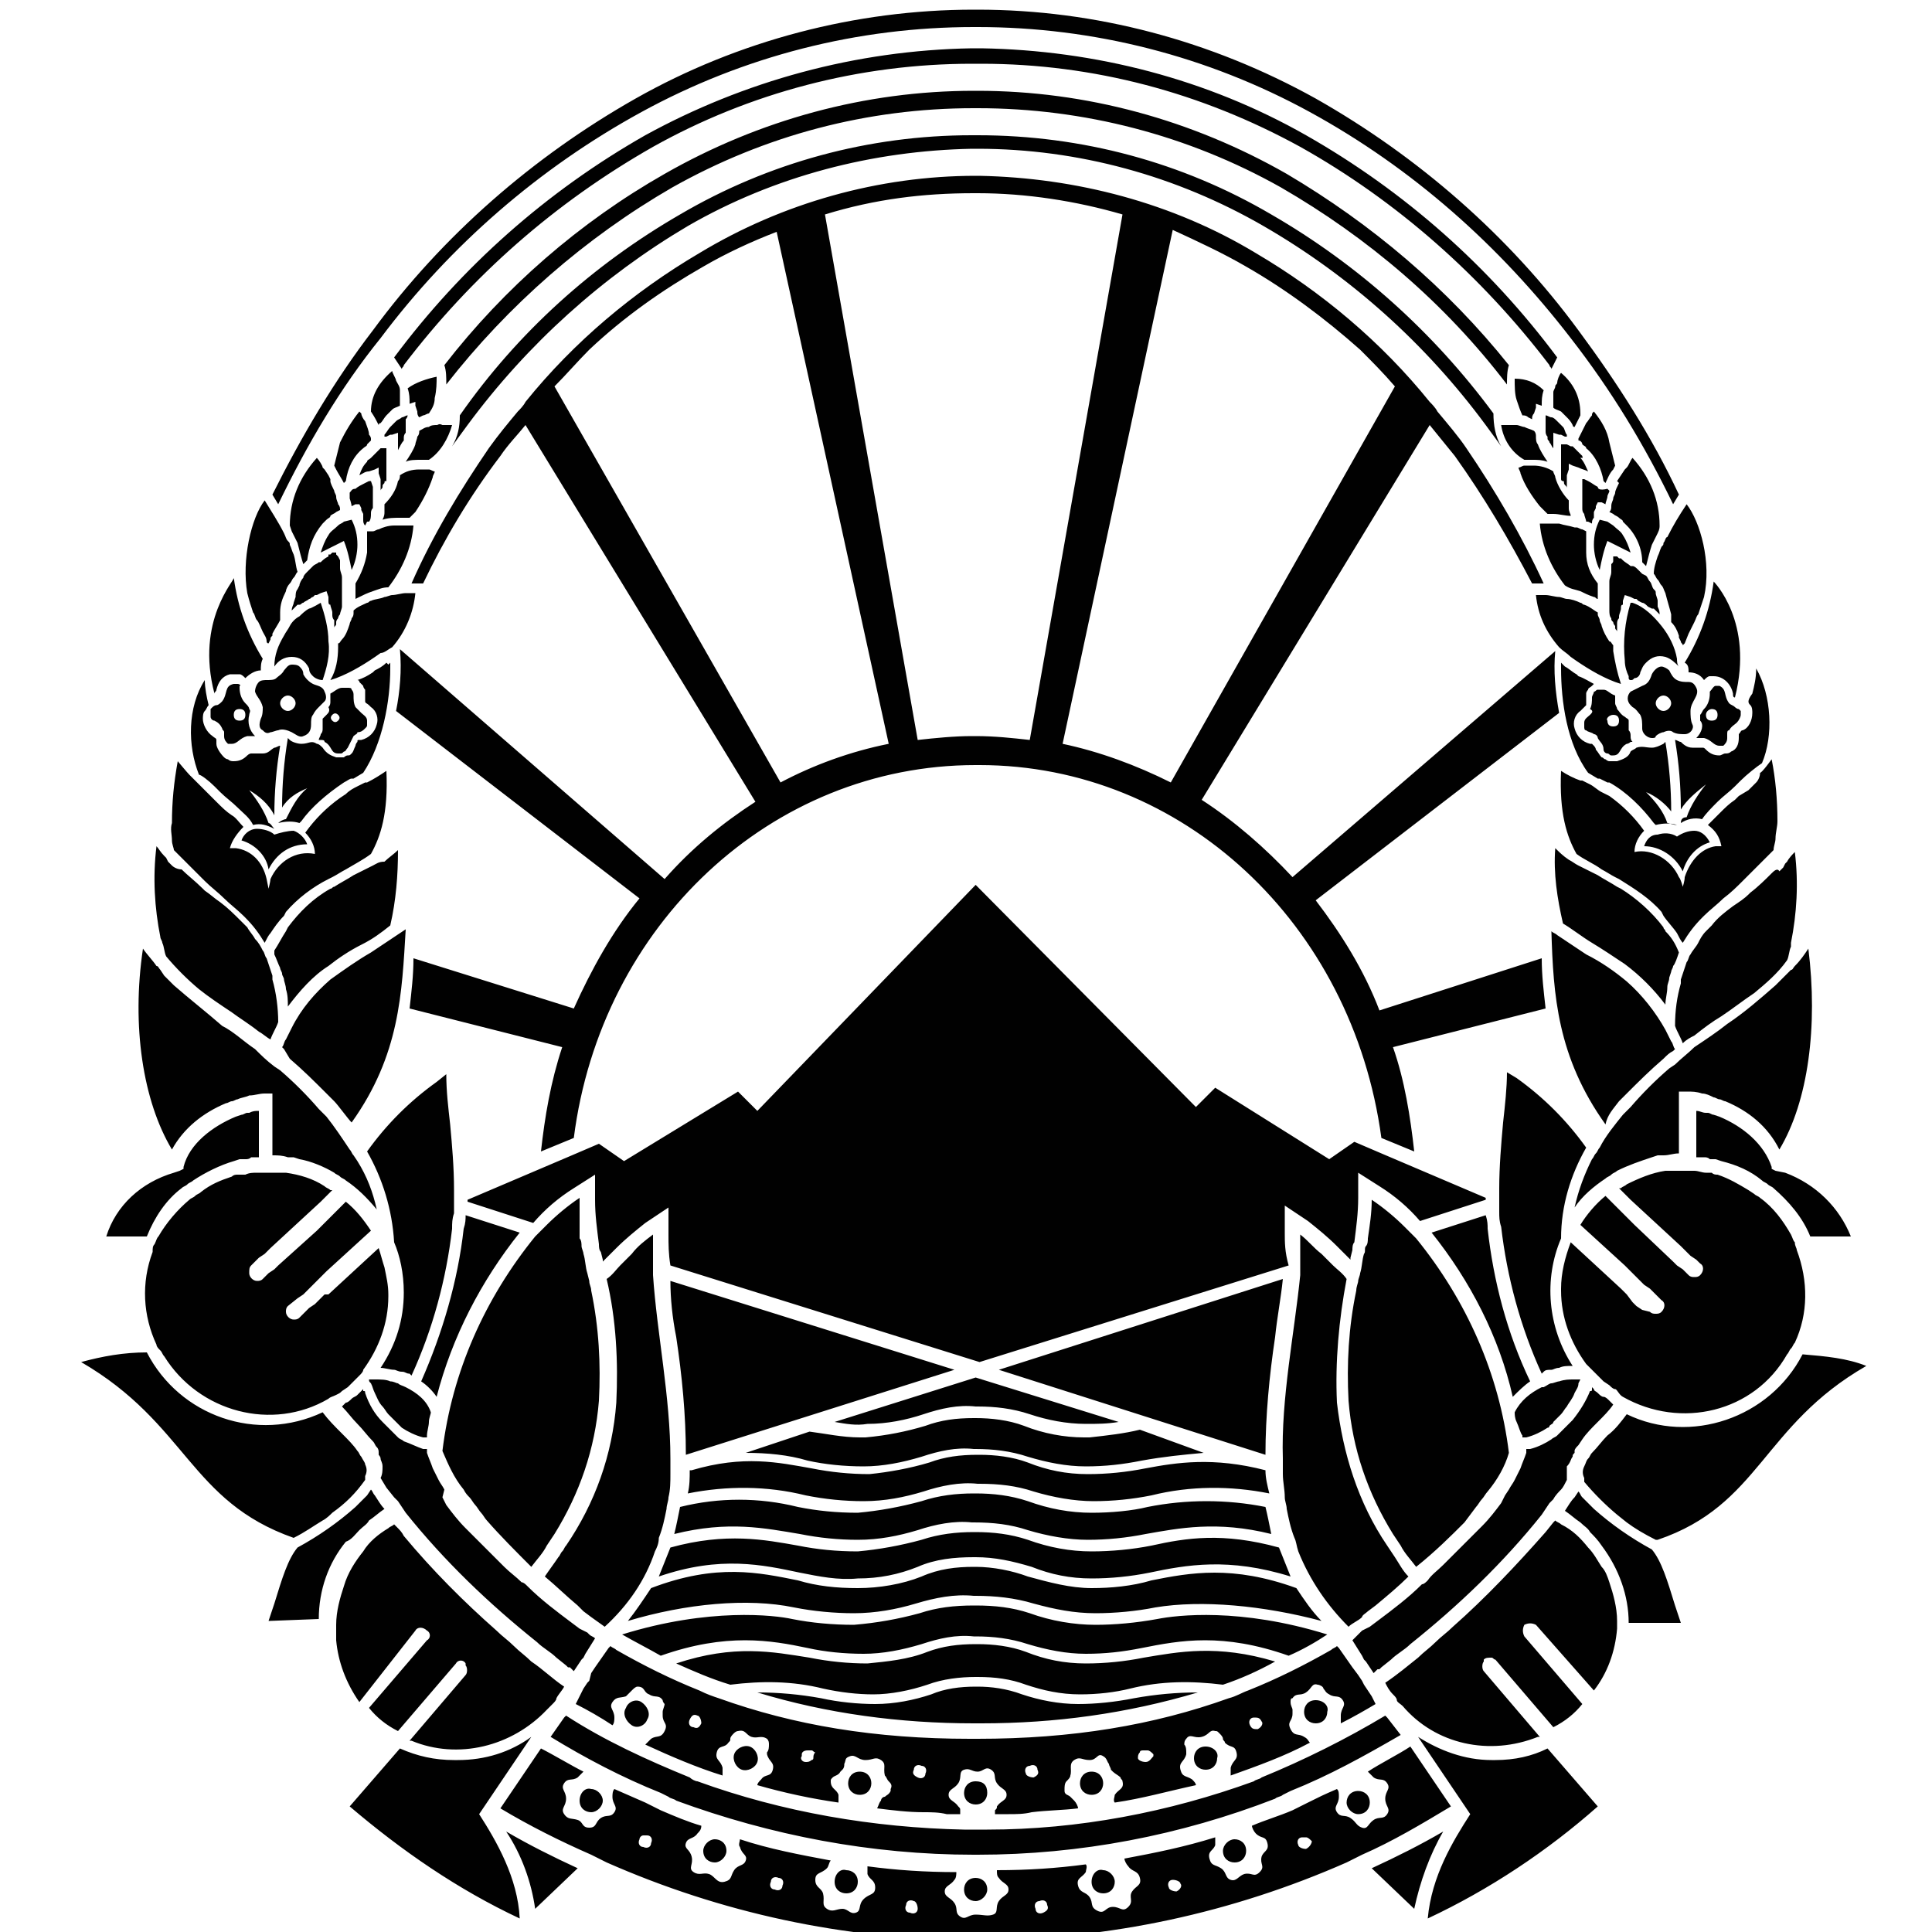<?xml version="1.0" encoding="utf-8"?>
<!-- Generator: Adobe Illustrator 24.0.0, SVG Export Plug-In . SVG Version: 6.00 Build 0)  -->
<svg version="1.2" baseProfile="tiny" id="Layer_1" xmlns="http://www.w3.org/2000/svg" xmlns:xlink="http://www.w3.org/1999/xlink"
	 x="0px" y="0px" viewBox="0 0 100 100" xml:space="preserve">
<path fill="#010101" d="M44.5,91.7c-0.4,0-0.6,0.3-0.6,0.6c0,0.4,0.3,0.6,0.6,0.6c0.4,0,0.6-0.3,0.6-0.6l0,0
	C45.1,92,44.9,91.7,44.5,91.7C44.5,91.7,44.5,91.7,44.5,91.7L44.5,91.7z M15,32.4c-0.1,0.2-0.2,0.3-0.3,0.5c-0.3,0.5-0.5,1-0.5,1.6
	c0.2-0.3,0.5-0.5,0.9-0.5c0.4,0,0.7,0.2,0.9,0.6c0,0.2,0.1,0.3,0.2,0.4c0.1,0.1,0.3,0.2,0.5,0.2c0.2-0.6,0.4-1.3,0.3-2
	c0-0.7-0.2-1.4-0.4-2c0,0-0.5,0.3-0.6,0.3c-0.2,0.1-0.4,0.3-0.5,0.4C15.3,32,15.1,32.2,15,32.4z M15.2,31.2c0,0.1-0.1,0.2-0.1,0.4
	l0.2-0.2l0.1-0.1h0l0.1,0c0.1,0,0.1-0.1,0.2-0.1c0.1-0.1,0.2-0.1,0.3-0.2c0.1,0,0.1-0.1,0.2-0.1l0.1-0.1l0.1,0h0l0.2-0.1l0.3-0.1
	l0,0l0.1,0.3l0,0.1l0,0.1l0,0c0,0.1,0,0.2,0.1,0.2v0c0,0.1,0.1,0.3,0.1,0.4c0,0,0,0.1,0,0.1c0,0.1,0,0.2,0.1,0.3v0
	c0,0.1,0,0.2,0,0.3l0,0c0,0.1,0,0.1,0,0.1c0-0.1,0.1-0.1,0.1-0.2c0,0,0,0,0-0.1c0-0.1,0.1-0.2,0.1-0.2s0-0.1,0.1-0.2
	c0-0.1,0.1-0.3,0.1-0.4c0-0.2,0-0.4,0-0.6v-0.3l0,0v-0.3c0-0.1,0-0.2,0-0.3c0-0.2-0.1-0.3-0.1-0.5v-0.1c0-0.1,0-0.1,0-0.2
	c0,0,0,0,0-0.1l0,0l-0.1-0.2l-0.1-0.1c0,0,0-0.1,0-0.1h-0.2l-0.1,0.1h0l-0.1,0L17,28.8c-0.2,0.1-0.3,0.2-0.4,0.3l-0.1,0
	c-0.1,0.1-0.2,0.1-0.3,0.2c-0.1,0.1-0.2,0.2-0.2,0.2l-0.1,0.1c-0.1,0.1-0.2,0.2-0.2,0.3c-0.1,0.1-0.2,0.3-0.2,0.4l-0.1,0.2
	c-0.1,0.1-0.1,0.3-0.1,0.4L15.2,31.2z M13,65.5l0.2-0.2l0.2-0.2l0.3-0.2l0.3-0.3l0,0l2.6-2.4l0.5-0.5l0.1-0.1l-0.1,0
	c-0.1-0.1-0.2-0.1-0.3-0.2c-0.6-0.4-1.3-0.6-2-0.7l-0.3,0l-0.3,0h-0.9c-0.2,0-0.4,0-0.6,0.1c0,0-0.1,0-0.1,0l-0.1,0l-0.2,0
	c-0.1,0-0.2,0-0.3,0.1c-0.6,0.2-1.1,0.4-1.6,0.8c-0.1,0.1-0.2,0.1-0.3,0.2c-0.1,0.1-0.2,0.1-0.3,0.2c-0.6,0.5-1.2,1.2-1.6,1.9
	c-0.1,0.1-0.1,0.2-0.2,0.4c-0.1,0.1-0.1,0.2-0.1,0.4c-0.6,1.6-0.5,3.3,0.2,4.8c0,0.1,0.1,0.2,0.2,0.3s0.1,0.2,0.2,0.3
	c1.8,2.9,5.6,3.9,8.5,2.2c0.1-0.1,0.2-0.1,0.4-0.2s0.2-0.1,0.3-0.2l0.3-0.2c0.1-0.1,0.2-0.2,0.3-0.3c0.1-0.1,0.2-0.2,0.3-0.3
	c0.1-0.1,0.2-0.2,0.2-0.3l0,0c0.8-1.1,1.3-2.4,1.3-3.8v-0.1c0-0.5-0.1-0.9-0.2-1.4c-0.1-0.3-0.2-0.7-0.3-1l0,0l-2.6,2.4L16.8,67
	l-0.3,0.3l0,0l-0.2,0.2L16,67.7l-0.5,0.5c-0.1,0.1-0.2,0.1-0.3,0.1c-0.2,0-0.4-0.2-0.4-0.4c0-0.1,0-0.2,0.1-0.3l0.5-0.4l0.3-0.2
	l0.2-0.2l0.4-0.4l0.3-0.3l0.3-0.3l2.3-2.1c-0.4-0.6-0.8-1.1-1.3-1.5l-0.7,0.7l-0.4,0.4l-0.4,0.4l-2,1.8l-0.2,0.2l-0.3,0.2l-0.3,0.3
	c-0.1,0.1-0.2,0.1-0.3,0.1c-0.2,0-0.4-0.2-0.4-0.4C12.9,65.7,12.9,65.6,13,65.5L13,65.5z M17.8,40.5L17.8,40.5
	c0.2-0.1,0.3-0.2,0.4-0.2l0.1,0l0.5-0.3c1-1.5,1.4-3.7,1.4-5.4v-0.3l-0.1,0.1L20,34.3c-0.2,0.2-0.4,0.3-0.6,0.4c0,0-0.1,0.1-0.1,0.1
	c-0.3,0.2-0.5,0.3-0.8,0.4c0,0,0.1,0,0.1,0.1c0.1,0.1,0.1,0.1,0.2,0.2c0,0.1,0.1,0.2,0.1,0.2c0,0.1,0,0.3,0,0.4c0,0,0,0.1,0,0.1
	c0,0,0,0.1,0,0.1c0,0.1,0.1,0.1,0.2,0.2l0.1,0.1c0.3,0.2,0.4,0.6,0.3,0.9c-0.1,0.4-0.4,0.7-0.8,0.8h-0.1c-0.1,0-0.1,0-0.1,0.1
	c-0.1,0.1-0.1,0.2-0.1,0.2c-0.1,0.2-0.1,0.3-0.2,0.4v0c-0.1,0.1-0.1,0.1-0.2,0.1c-0.1,0-0.2,0.1-0.2,0.1l-0.1,0h-0.2
	c0,0-0.1,0-0.1,0c-0.3-0.1-0.5-0.2-0.7-0.5c-0.1-0.1-0.2-0.2-0.3-0.2c-0.3-0.2-0.4,0-0.8,0c-0.2,0-0.5-0.1-0.6-0.2l-0.1-0.1
	c-0.2,1.2-0.3,2.4-0.3,3.6c0.3-0.5,0.8-0.8,1.3-1c-0.5,0.4-0.8,1-1.1,1.6c-0.1,0-0.3,0.1-0.4,0.2c0.4-0.1,0.8-0.1,1.1,0l0.1-0.1
	C16.1,41.8,16.9,41.1,17.8,40.5z M18.9,21.8c-0.1-0.1-0.2-0.3-0.2-0.4l-0.1-0.1l0,0c-0.4,0.5-0.7,1-1,1.6c-0.1,0.4-0.2,0.8-0.3,1.2
	l0.1,0.2c0.1,0.2,0.3,0.5,0.4,0.7l0.1-0.1c0.1-0.7,0.4-1.3,0.9-1.7c0.1-0.1,0.2-0.1,0.2-0.2c0.1-0.1,0.1-0.1,0.2-0.2v0
	c0,0,0-0.1,0-0.1c0,0,0-0.1-0.1-0.2C19.1,22.3,19,22.1,18.9,21.8C18.9,21.9,18.9,21.9,18.9,21.8z M19.2,21.3
	C19.2,21.3,19.2,21.4,19.2,21.3c0.2,0.3,0.3,0.5,0.4,0.7c0,0,0-0.1,0.1-0.1c0.1-0.1,0.2-0.3,0.3-0.4c0.1-0.1,0.2-0.2,0.3-0.3
	c0.1-0.1,0.2-0.1,0.4-0.2c0-0.2,0-0.4,0-0.5c0-0.1,0-0.2,0-0.3c0-0.2-0.1-0.3-0.2-0.5c0-0.1-0.2-0.4-0.2-0.5
	C19.6,19.8,19.2,20.5,19.2,21.3z M21.1,21.5c-0.1,0-0.2,0.1-0.3,0.1c-0.1,0.1-0.2,0.1-0.3,0.2c-0.1,0.1-0.2,0.2-0.3,0.3
	c-0.1,0.1-0.2,0.3-0.3,0.4l0,0.1h0.1l0.2-0.1l0.1,0l0.3-0.1l0,0l0,0.1v0.1l0,0.2v0l0,0l0,0.1v0.2c0,0.1,0,0.1,0,0.2c0,0,0,0,0,0l0,0
	c0.1-0.2,0.2-0.4,0.3-0.5l0-0.1c0-0.1,0-0.2,0.1-0.3c0-0.1,0-0.2,0-0.3c0-0.1,0-0.2,0-0.4C21.1,21.6,21.1,21.5,21.1,21.5L21.1,21.5z
	 M26.9,63.8l-2.8-0.9c0,0.2,0,0.4-0.1,0.7c-0.3,2.7-1.1,5.4-2.2,7.9c0.3,0.2,0.6,0.5,0.8,0.8C23.4,69.2,24.9,66.3,26.9,63.8z
	 M38.8,90.4c-0.3-0.1-0.7,0.1-0.8,0.4c0,0,0,0,0,0l0,0c-0.1,0.3,0.1,0.7,0.4,0.8c0.3,0.1,0.7-0.1,0.8-0.4c0,0,0,0,0,0
	C39.3,90.9,39.1,90.5,38.8,90.4z M33.2,88.1c-0.3-0.2-0.7,0-0.8,0.3c0,0,0,0,0,0l0,0c-0.2,0.3,0,0.7,0.3,0.9c0,0,0,0,0,0l0,0
	c0.3,0.2,0.7,0,0.8-0.3c0,0,0,0,0,0C33.7,88.7,33.5,88.3,33.2,88.1C33.2,88.1,33.2,88.1,33.2,88.1L33.2,88.1z M19.7,76.5
	C19.7,76.5,19.7,76.5,19.7,76.5l0.3,0.5l0.4,0.5l0.2,0.2l0.2,0.3l0,0l0.2,0.3c2,2.5,4.3,4.7,6.8,6.7c0.3,0.3,0.7,0.5,1,0.8l0.5,0.4
	l0.1,0.1l0.1,0l0.2,0.2l0,0l0.2-0.3l0.2-0.3l0.1-0.1l0.1-0.2l0.5-0.8v0c-0.1-0.1-0.2-0.1-0.3-0.2l-0.1-0.1l-0.4-0.2l-0.4-0.3
	c-0.8-0.6-1.6-1.2-2.3-1.9c-0.1-0.1-0.2-0.2-0.3-0.2c-0.3-0.3-0.6-0.5-0.9-0.8c-0.4-0.4-0.8-0.8-1.2-1.2c-0.1-0.1-0.3-0.3-0.4-0.4
	l-0.4-0.4c-0.4-0.4-0.7-0.8-1-1.2l-0.2-0.4L23,77.1c-0.1-0.2-0.2-0.3-0.3-0.5s-0.2-0.4-0.3-0.6c-0.1-0.3-0.2-0.5-0.3-0.8
	c0-0.1,0-0.1,0-0.2l-0.1,0l-0.1,0h0c-0.3-0.1-0.7-0.3-1-0.4c-0.1-0.1-0.2-0.1-0.3-0.2l-0.1-0.1l-0.1-0.1l-0.1-0.1l-0.1-0.1l0,0
	c0,0-0.1-0.1-0.1-0.1l0,0l0,0c-0.1-0.1-0.2-0.2-0.3-0.3c-0.4-0.4-0.7-0.9-0.9-1.5c0-0.1,0-0.1-0.1-0.1c0,0,0,0,0-0.1l-0.1,0.1
	c-0.1,0.1-0.2,0.2-0.2,0.2c-0.1,0.1-0.2,0.1-0.3,0.2s-0.2,0.2-0.3,0.2l-0.2,0.2c0.3,0.3,0.5,0.6,0.8,0.9c0.3,0.3,0.5,0.6,0.8,0.9
	c0.1,0.1,0.1,0.2,0.2,0.3v0c0.1,0.1,0.1,0.2,0.1,0.3c0,0,0,0,0,0.1c0,0,0.1,0.1,0.1,0.2c0,0.1,0.1,0.2,0.1,0.4
	C19.8,76.1,19.8,76.3,19.7,76.5L19.7,76.5z M22.6,22c-0.1,0-0.3,0-0.4,0.1c-0.2,0-0.3,0.1-0.5,0.2c0,0.1,0,0.2-0.1,0.3
	c0,0.1-0.1,0.3-0.1,0.4c-0.1,0.3-0.3,0.6-0.5,0.9c0.2-0.1,0.5-0.1,0.8-0.1c0.1,0,0.3,0,0.4,0c0.6-0.4,1-1.1,1.2-1.8
	c-0.2,0-0.3,0-0.5,0C22.7,21.9,22.7,22,22.6,22z M20.3,33.5L20.3,33.5c0.7-0.8,1.1-1.8,1.2-2.8c-0.2,0-0.4,0-0.5,0
	c-0.2,0-0.5,0.1-0.7,0.1c-0.1,0-0.3,0.1-0.4,0.1c-0.2,0.1-0.5,0.1-0.7,0.2c-0.1,0-0.1,0.1-0.2,0.1c-0.2,0.1-0.5,0.2-0.7,0.4v0.1
	c0,0.1,0,0.2-0.1,0.3c0,0.1-0.1,0.2-0.1,0.3c-0.1,0.3-0.2,0.6-0.4,0.8c-0.1,0.1-0.1,0.2-0.2,0.2v0.2c0,0.6-0.1,1.2-0.4,1.7l0.3-0.1
	c0.8-0.3,1.6-0.8,2.3-1.3C19.9,33.8,20.1,33.6,20.3,33.5z M21.1,20.1c0.1,0.3,0.1,0.5,0.1,0.8l0.3-0.1l0,0.2l0.1,0.3
	c0,0.1,0,0.2,0.1,0.3l0.2-0.1c0.1,0,0.2-0.1,0.3-0.1c0.2-0.3,0.3-0.5,0.3-0.8c0.1-0.4,0.1-0.8,0.1-1.1l0,0
	C22.1,19.6,21.5,19.8,21.1,20.1z M19.3,44.8c-0.2,0.1-0.4,0.2-0.6,0.3l-0.4,0.2c-0.3,0.2-0.7,0.4-1,0.6c-0.1,0-0.1,0.1-0.2,0.1
	c-0.9,0.5-1.6,1.2-2.2,2l-0.1,0.2c-0.2,0.3-0.4,0.7-0.6,1c0,0,0,0.1,0,0.1c0,0,0,0.1,0,0.1c0.1,0.2,0.2,0.5,0.3,0.7
	c0,0.1,0.1,0.2,0.1,0.3s0.1,0.2,0.1,0.3c0,0.1,0.1,0.3,0.1,0.5l0,0c0.1,0.3,0.1,0.6,0.1,0.9c0.6-0.8,1.3-1.6,2.1-2.1l0,0
	c0.5-0.4,1.1-0.8,1.7-1.1c0.6-0.3,1-0.6,1.5-1c0.3-1.3,0.4-2.6,0.4-3.9c-0.2,0.2-0.5,0.4-0.7,0.6C19.6,44.6,19.5,44.7,19.3,44.8z
	 M15,54.8c0.7,0.6,1.3,1.2,1.9,1.8l0.2,0.2c0.1,0.1,0.1,0.1,0.2,0.2c0.2,0.2,0.7,0.9,0.9,1.1c2.5-3.5,2.6-6.7,2.8-10l-0.3,0.2
	l-0.3,0.2l-0.3,0.2c-0.3,0.2-0.6,0.4-0.9,0.6c-0.7,0.4-1.4,0.9-2.1,1.4l0,0c-0.8,0.7-1.5,1.5-2,2.5c-0.1,0.2-0.2,0.4-0.3,0.6v0
	c-0.1,0.1-0.1,0.3-0.2,0.4l0.1,0.1L15,54.8z M16.9,37L16.9,37C16.9,37,16.8,37,16.9,37c-0.1,0.1-0.1,0.1-0.2,0.2c0,0,0,0,0,0.1
	c0,0.1,0,0.2,0,0.3v0.1c0,0.1,0,0.2-0.1,0.3c0,0.1-0.1,0.2-0.1,0.3c0,0,0,0,0.1,0c0.1,0,0.2,0,0.2,0.1l0,0c0.4,0.2,0.3,0.6,0.7,0.6
	h0.1c0.1,0,0.1,0,0.2-0.1c0.1,0,0.1-0.1,0.2-0.2c0.1-0.2,0.2-0.4,0.3-0.6c0.1-0.1,0.2-0.1,0.2-0.2c0.2,0,0.3-0.1,0.4-0.2
	c0.1-0.1,0.1-0.1,0.1-0.2c0-0.1,0-0.1,0-0.2c0-0.2-0.2-0.3-0.3-0.4c-0.1-0.1-0.2-0.2-0.3-0.3c-0.1-0.2-0.1-0.4-0.1-0.6
	c0-0.1,0-0.2-0.1-0.3c0-0.1-0.1-0.1-0.2-0.1c0,0-0.1,0-0.1,0c0,0-0.1,0-0.2,0c-0.2,0-0.4,0.2-0.6,0.3V36c0,0.1,0,0.2,0,0.3
	c0,0.1,0,0.2-0.1,0.3C17.1,36.8,17,36.9,16.9,37z M17.5,37c0.1,0.1,0.1,0.2,0,0.3c-0.1,0.1-0.2,0.1-0.3,0c-0.1-0.1-0.1-0.2,0-0.3
	C17.3,36.9,17.4,36.9,17.5,37C17.5,37,17.5,37,17.5,37L17.5,37z M13.6,37.8c0.1,0.1,0.2,0.2,0.4,0.1c0.1,0,0.3-0.1,0.4-0.1
	c0.2-0.1,0.5,0,0.7,0.1c0.2,0.1,0.4,0.3,0.6,0.2c0.3-0.1,0.4-0.3,0.4-0.6c0-0.2,0-0.4,0.1-0.5c0.1-0.2,0.2-0.3,0.3-0.4
	c0.1-0.1,0.2-0.2,0.3-0.3c0.1-0.1,0.1-0.3,0-0.5c-0.1-0.3-0.4-0.3-0.6-0.4c-0.2-0.1-0.4-0.3-0.5-0.5c0-0.2-0.1-0.3-0.2-0.4
	c-0.1-0.1-0.3-0.1-0.4-0.1c-0.2,0-0.3,0.2-0.4,0.3c-0.1,0.2-0.3,0.3-0.4,0.4c-0.1,0.1-0.3,0.1-0.5,0.1c-0.1,0-0.3,0-0.4,0.1
	c-0.1,0.1-0.2,0.3-0.2,0.5c0.1,0.3,0.3,0.4,0.4,0.8c0,0.2,0,0.4-0.1,0.6C13.4,37.5,13.4,37.7,13.6,37.8z M14.9,36
	c0.2,0,0.4,0.2,0.4,0.4s-0.2,0.4-0.4,0.4c-0.2,0-0.4-0.2-0.4-0.4l0,0C14.5,36.2,14.7,36,14.9,36z M17.8,27c-0.1,0.1-0.2,0.1-0.3,0.2
	c-0.2,0.2-0.4,0.3-0.5,0.5c-0.2,0.3-0.3,0.6-0.4,0.9c0.4-0.2,0.8-0.4,1.2-0.6c0.2,0.5,0.3,1,0.4,1.5c0.2-0.4,0.3-0.9,0.3-1.3
	c0-0.5-0.1-0.9-0.3-1.3L17.8,27L17.8,27z M22.4,24.7c0-0.1,0.1-0.2,0.1-0.3c-0.1,0-0.2-0.1-0.3-0.1l-0.2,0c-0.1,0-0.2,0-0.3,0h0
	c-0.4,0-0.7,0.1-1,0.3v0c0,0.1,0,0.2-0.1,0.3c-0.1,0.5-0.4,0.9-0.7,1.2l0,0.1c0,0.1,0,0.2,0,0.3c0,0.1,0,0.2-0.1,0.4
	c0.3-0.1,0.6-0.1,0.9-0.1h0.5c0.1-0.1,0.2-0.2,0.3-0.3C21.9,25.9,22.2,25.3,22.4,24.7z M18.1,25.5L18.1,25.5c0,0.2,0,0.3,0,0.3
	s0.1,0.3,0.1,0.4l0.2-0.1h0.1l0.1,0l0.1,0.2l0,0.1l0.1,0.2l0,0.1c0,0,0,0.1,0,0.1c0,0,0,0,0,0v0.1c0,0.1,0,0.2,0.1,0.3L19,27l0.1,0
	c0.1-0.1,0.1-0.3,0.1-0.4c0-0.1,0-0.2,0.1-0.3l0,0c0-0.1,0-0.2,0-0.3v-0.4c0-0.1,0-0.2,0-0.4l0,0l-0.1-0.3l0,0l-0.1,0l0,0l-0.2,0.1
	c-0.2,0.1-0.4,0.2-0.5,0.3C18.2,25.3,18.2,25.4,18.1,25.5z M18.6,30.9c0.2-0.1,0.4-0.2,0.7-0.3c0.3-0.1,0.5-0.2,0.8-0.2
	c0.7-0.9,1.2-2,1.3-3.2h-1c-0.3,0-0.6,0.1-0.8,0.2h0c-0.1,0-0.2,0.1-0.3,0.1l0,0L19,27.5c0,0.1,0,0.1,0,0.2c0,0,0,0.1,0,0.1
	c0,0.1,0,0.2,0,0.2c0,0,0,0,0,0v0.3l0,0v0.3c-0.1,0.6-0.3,1.1-0.6,1.6c0,0.3,0,0.5,0,0.8L18.6,30.9z M19.7,23.2L19.7,23.2l-0.1,0.1
	l-0.1,0.1l0,0l-0.1,0.1l-0.1,0.1l-0.1,0.1c-0.1,0.1-0.2,0.1-0.2,0.2c-0.2,0.2-0.3,0.4-0.4,0.7c0.2-0.1,0.3-0.2,0.5-0.2h0l0.3-0.1h0
	l0.2-0.1h0v0.1l0,0l0,0.2l0.1,0.3l0,0v0.1c0,0.1,0,0.1,0,0.2c0,0,0,0,0,0c0,0,0,0,0,0v0.1c0,0,0,0.1,0,0.1c0,0,0,0,0,0.1
	c0-0.1,0.1-0.1,0.1-0.2c0-0.1,0-0.1,0.1-0.2c0-0.1,0-0.1,0.1-0.1c0,0,0-0.1,0-0.1c0,0,0-0.1,0-0.1l0-0.2l0,0c0-0.1,0-0.1,0-0.2l0,0
	v-0.5c0-0.1,0-0.2,0-0.3v-0.1l0-0.1l0,0l0-0.1l-0.1,0l-0.1,0l0,0l0,0L19.7,23.2L19.7,23.2z M14.2,43.2c-0.2-0.2-0.6-0.3-0.9-0.3
	c-0.4,0-0.7,0.3-0.8,0.6c0.7,0.2,1.3,0.8,1.4,1.5c0.4-0.8,1.1-1.3,2-1.3c-0.1-0.3-0.4-0.6-0.7-0.7C14.9,43,14.5,43.1,14.2,43.2z
	 M9.4,61.5c0.1-0.1,0.2-0.1,0.3-0.2c0.1-0.1,0.2-0.1,0.3-0.2c0.6-0.4,1.4-0.8,2.1-1l0.3-0.1l0.2,0h0.1c0.1,0,0.2,0,0.3-0.1l0.4,0
	v-2.4c-0.2,0-0.3,0-0.5,0.1l-0.1,0c-0.1,0-0.2,0.1-0.3,0.1l-0.3,0.1c-1.2,0.5-2.4,1.4-2.7,2.6v0l0,0.1l-0.2,0.1h0l-0.3,0.1
	C7.3,61.2,6,62.4,5.5,64h2.1C8,63,8.6,62.1,9.4,61.5z M11.7,57.1c0.1,0,0.2-0.1,0.3-0.1s0.2-0.1,0.3-0.1c0.2-0.1,0.4-0.1,0.6-0.2
	c0.3,0,0.5-0.1,0.8-0.1h0.4v3.2c0.3,0,0.5,0,0.8,0.1l0.3,0l0.3,0.1c0.6,0.1,1.3,0.4,1.8,0.7c0.1,0.1,0.2,0.1,0.3,0.2
	c0.1,0.1,0.2,0.1,0.3,0.2c0.6,0.4,1.1,0.9,1.6,1.5c-0.2-0.9-0.5-1.7-1-2.5l-0.2-0.3c-0.1-0.1-0.1-0.2-0.2-0.3
	c-0.4-0.6-0.8-1.2-1.2-1.7l-0.2-0.2l-0.2-0.2c-0.6-0.7-1.3-1.4-2-2l-0.3-0.2c-0.4-0.3-0.7-0.6-1-0.9c-0.6-0.4-1.1-0.9-1.7-1.2
	C10.7,52.4,9.8,51.7,9,51c-0.2-0.2-0.3-0.3-0.5-0.5l-0.2-0.3c0,0,0,0,0,0c-0.1-0.1-0.1-0.2-0.2-0.2c-0.2-0.3-0.5-0.6-0.7-0.9
	c-0.6,4,0,7.9,1.5,10.4C9.5,58.4,10.5,57.6,11.7,57.1z M8.4,48.8c0.1,0.2,0.1,0.5,0.2,0.7c0.5,0.6,1.1,1.2,1.7,1.7l0,0
	c0.5,0.4,1.1,0.8,1.7,1.2c0.4,0.3,0.9,0.6,1.4,1c0.2,0.1,0.4,0.3,0.6,0.4c0.1-0.3,0.3-0.6,0.4-0.9c0-0.7-0.1-1.5-0.3-2.2l0-0.2
	c-0.1-0.3-0.2-0.6-0.3-0.9c-0.1-0.1-0.1-0.3-0.2-0.4c-0.1-0.2-0.2-0.4-0.4-0.6c-0.1-0.2-0.3-0.4-0.4-0.6c0,0-0.1-0.1-0.1-0.1
	c-0.1-0.1-0.1-0.1-0.2-0.2c-0.4-0.4-0.7-0.7-1.1-1c-0.3-0.2-0.5-0.4-0.8-0.6l-0.1-0.1c-0.4-0.4-0.8-0.7-1.1-1
	C9.2,45,9,44.9,8.9,44.8c-0.1-0.1-0.1-0.1-0.2-0.2l-0.1-0.2c0,0-0.1-0.1-0.1-0.1c-0.2-0.2-0.3-0.4-0.4-0.5C7.9,45.4,8,47,8.3,48.5
	C8.3,48.6,8.4,48.7,8.4,48.8z M21.5,84.4c0.1-0.2,0.4-0.2,0.6,0c0.2,0.1,0.2,0.4,0,0.5c0,0,0,0,0,0c0,0,0,0,0,0l-3,3.5
	c0.4,0.5,0.9,0.9,1.5,1.2l3-3.5c0.1-0.2,0.4-0.2,0.5,0c0,0,0,0,0,0.1c0.1,0.1,0.1,0.4,0,0.5l-2.9,3.4l0.1,0c2.4,1,5.2,0.3,7-1.6
	c0.1-0.1,0.2-0.2,0.3-0.3s0.2-0.2,0.2-0.3c0.1-0.2,0.3-0.4,0.4-0.6c-0.6-0.4-1.1-0.9-1.7-1.3c-0.3-0.3-0.6-0.5-0.9-0.8
	s-0.6-0.5-0.9-0.8c-1.7-1.5-3.3-3.1-4.8-4.9c-0.1-0.2-0.2-0.3-0.4-0.5c0,0-0.1-0.1-0.1-0.1c-0.1,0.1-0.2,0.1-0.3,0.2
	c-0.5,0.3-1,0.7-1.3,1.2c-0.4,0.5-0.8,1.1-1,1.8c-0.2,0.6-0.4,1.3-0.4,2v0.4l0,0c0,0.1,0,0.2,0,0.4c0.1,1.1,0.5,2.2,1.2,3.2
	L21.5,84.4z M8.9,43.5C8.9,43.7,9,43.9,9,44c0.5,0.5,1,1,1.5,1.5l0.1,0.1c0.3,0.3,0.7,0.6,1,0.9c0.3,0.3,0.7,0.6,1,0.9l0.1,0.1
	c0.4,0.4,0.7,0.8,1,1.3l0,0c0.1-0.2,0.2-0.4,0.3-0.5c0.2-0.3,0.4-0.6,0.7-0.9l0.1-0.2c0.6-0.7,1.4-1.3,2.2-1.7l0.2-0.1
	c0.2-0.1,0.5-0.3,0.7-0.4c0.5-0.3,0.9-0.5,1.3-0.8c0.5-0.9,0.9-2.1,0.8-4.3c-0.3,0.2-0.6,0.4-1,0.6l-0.1,0l-0.4,0.2
	c-0.2,0.1-0.4,0.2-0.6,0.4l0,0l-0.3,0.2c-0.7,0.5-1.3,1.1-1.8,1.8c0.3,0.3,0.5,0.7,0.5,1.1c-1-0.2-1.9,0.4-2.3,1.3
	C14,45.6,13.9,46,13.9,46l-0.1-0.5c-0.2-0.9-0.8-1.5-1.6-1.6h-0.3c0.1-0.4,0.4-0.8,0.7-1.1c-0.2-0.2-0.4-0.5-0.6-0.6
	c-0.3-0.2-0.5-0.4-0.8-0.7l-0.1-0.1L11,41.3l-0.4-0.4l-0.4-0.4c-0.1-0.1-0.3-0.3-0.4-0.4c-0.1-0.1-0.6-0.7-0.6-0.7
	c-0.2,1.1-0.3,2.1-0.3,3.2C8.8,42.9,8.9,43.2,8.9,43.5z M18.6,79.2c0.2-0.2,0.4-0.3,0.5-0.5c0.3-0.2,0.5-0.4,0.8-0.6
	c-0.2-0.2-0.3-0.4-0.5-0.7c-0.1-0.1-0.1-0.2-0.2-0.3l-0.2,0.3c-0.2,0.2-0.4,0.4-0.6,0.6c-0.9,0.8-1.9,1.5-3,2.1
	c-0.5,0.6-0.8,1.6-1.2,2.9c-0.1,0.3-0.2,0.6-0.3,0.9l2.6-0.1c0-1.5,0.5-2.9,1.4-4C18.2,79.7,18.4,79.4,18.6,79.2z M11.1,40.7
	l0.2,0.2l0.1,0.1c0.3,0.3,0.6,0.5,0.9,0.8c0.3,0.3,0.6,0.5,0.8,0.9c0.4-0.1,0.7,0,1.1,0.2c-0.1-0.1-0.2-0.3-0.3-0.3
	c-0.2-0.6-0.6-1.2-1-1.7c0.5,0.3,1,0.7,1.3,1.3c0-1.2,0.1-2.4,0.3-3.6c-0.1,0-0.2,0.1-0.3,0.1c-0.2,0.1-0.3,0.3-0.6,0.3
	c-0.1,0-0.2,0-0.3,0c-0.1,0-0.1,0-0.2,0H13c-0.1,0-0.2,0.1-0.2,0.1c-0.2,0.2-0.4,0.3-0.7,0.3c-0.1,0-0.2,0-0.3-0.1h0
	c-0.1,0-0.2-0.1-0.2-0.1c-0.2-0.2-0.4-0.5-0.4-0.7c0-0.1,0-0.1,0-0.2c0-0.1-0.1-0.1-0.2-0.2c-0.3-0.2-0.5-0.6-0.5-0.9
	c0-0.1,0-0.3,0.1-0.4c0.1-0.1,0.1-0.2,0.2-0.3c-0.1-0.4-0.2-0.9-0.2-1.3c-0.9,1.4-0.9,3.4-0.3,4.9C10.4,40.1,10.8,40.4,11.1,40.7z
	 M24.8,93.9l2.7-4c-1.1,0.8-2.4,1.2-3.8,1.2h-0.2c-1,0-1.9-0.2-2.8-0.6l-2.6,3c2.7,2.3,5.6,4.3,8.8,5.8
	C26.8,97.2,25.7,95.3,24.8,93.9L24.8,93.9z M11.1,35.9c0-0.1,0.1-0.1,0.1-0.2c0.1-0.4,0.3-0.7,0.7-0.8c0.1,0,0.2,0,0.3,0
	c0.1,0,0.2,0,0.2,0c0.1,0,0.2,0.1,0.3,0.2l0,0c0.2-0.2,0.5-0.4,0.8-0.4c0-0.2,0-0.4,0.1-0.6c-0.8-1.3-1.3-2.7-1.5-4.2
	C12.2,30,10.1,32.1,11.1,35.9L11.1,35.9z M12.3,35.4C12.3,35.4,12.2,35.4,12.3,35.4c-0.1,0-0.2,0-0.2,0c-0.5,0.1-0.3,0.5-0.6,0.9
	c-0.1,0.1-0.2,0.2-0.3,0.2c-0.1,0-0.2,0.1-0.2,0.1c0,0-0.1,0.1-0.1,0.1c0,0.1,0,0.1,0,0.2c0,0.1,0,0.1,0,0.2c0,0.1,0.1,0.2,0.2,0.2
	c0.2,0.1,0.3,0.2,0.4,0.4c0,0.1,0.1,0.1,0.1,0.2c0,0.1,0,0.2,0,0.2c0,0.2,0.1,0.3,0.2,0.4l0,0c0.1,0,0.1,0,0.2,0
	c0.3,0,0.4-0.3,0.8-0.4c0.1,0,0.1,0,0.2,0c0.1,0,0.2,0,0.2,0l0,0c-0.3-0.3-0.4-0.7-0.3-1.1c0-0.1,0.1-0.2,0-0.3
	c0-0.1-0.1-0.2-0.2-0.3c-0.2-0.2-0.3-0.5-0.3-0.8v-0.1C12.5,35.5,12.4,35.4,12.3,35.4z M12.7,37c0,0.2-0.1,0.3-0.3,0.3
	c-0.2,0-0.3-0.1-0.3-0.3c0-0.2,0.1-0.3,0.3-0.3c0,0,0,0,0,0C12.6,36.7,12.7,36.8,12.7,37L12.7,37z M15.2,79.6c0.6-0.3,1-0.6,1.5-0.9
	c0.2-0.1,0.4-0.3,0.5-0.4c0.7-0.5,1.2-1,1.7-1.7l0,0l0-0.2c0.1-0.2,0.1-0.4,0-0.6c0-0.1-0.1-0.2-0.2-0.4c-0.1-0.1-0.1-0.2-0.2-0.3
	c-0.2-0.3-0.5-0.6-0.8-0.9c-0.4-0.4-0.7-0.7-1-1.1c-3.4,1.6-7.4,0.2-9.1-3.1c-1.2,0-2.3,0.2-3.4,0.5C9.7,73.7,9.8,77.7,15.2,79.6
	C15.1,79.6,15.1,79.6,15.2,79.6z M27.7,98.8l2.2-2.1c-1.3-0.6-2.5-1.2-3.7-1.9C27,96,27.5,97.4,27.7,98.8z M50.5,71.3L50.5,71.3
	l-7.3,2.3c0.6,0.1,1.1,0.2,1.7,0.1c1,0,2-0.2,2.9-0.5c0.9-0.3,1.8-0.5,2.7-0.4h0.1c0.9,0,1.8,0.1,2.7,0.4c0.9,0.3,1.9,0.5,2.9,0.5
	c0.6,0,1.1,0,1.7-0.1L50.5,71.3z M35,69.2c0.3,2,0.5,4,0.5,6.1l13.9-4.4l-14.7-4.6C34.7,67.2,34.8,68.2,35,69.2z M30.2,83.4l0.4,0.3
	l0.7,0.5c1.2-1.1,2.1-2.4,2.6-3.9c0.1-0.2,0.2-0.4,0.2-0.7c0.2-0.5,0.3-1,0.4-1.5c0-0.2,0.1-0.4,0.1-0.6c0.1-0.4,0.1-0.8,0.1-1.2
	l0,0v-0.8c0-3.2-0.7-6.5-0.9-9.5c0-0.1,0-0.3,0-0.4c0-0.1,0-0.3,0-0.4c0-0.4,0-0.9,0-1.3c-0.4,0.3-0.8,0.6-1.1,1
	c-0.1,0.1-0.2,0.2-0.3,0.3l-0.2,0.2c0,0-0.1,0.1-0.1,0.1l0,0c-0.2,0.2-0.4,0.5-0.7,0.7c0.5,2.1,0.6,4.3,0.5,6.4
	c-0.2,2.7-1.1,5.2-2.6,7.4c-0.1,0.1-0.1,0.2-0.2,0.3s-0.1,0.2-0.2,0.3c-0.2,0.3-0.5,0.7-0.7,1c0.6,0.5,1.1,1,1.7,1.5L30.2,83.4z
	 M24.3,77.5c0.1,0.1,0.2,0.3,0.3,0.4l0,0c0.1,0.1,0.2,0.3,0.3,0.4s0.2,0.3,0.3,0.4c0.7,0.8,1.5,1.6,2.3,2.4c0.3-0.4,0.6-0.7,0.8-1.1
	l0.2-0.3l0.2-0.3c1.3-2.1,2.1-4.4,2.3-6.9c0.1-1.9,0-3.8-0.4-5.7c0-0.2-0.1-0.3-0.1-0.5l-0.1-0.4c-0.1-0.3-0.1-0.7-0.2-1
	c0-0.1-0.1-0.3-0.1-0.4s0-0.3-0.1-0.4C30,63.3,30,62.7,30,62c-0.6,0.4-1.2,0.9-1.7,1.4c-0.1,0.1-0.2,0.2-0.3,0.3s-0.2,0.2-0.3,0.3
	c-2.6,3.2-4.3,7-4.8,11.1c0.3,0.7,0.6,1.4,1.1,2C24.1,77.3,24.2,77.4,24.3,77.5z M21,71.8L21,71.8c-0.2-0.1-0.3-0.1-0.4-0.2
	c-0.1,0-0.2-0.1-0.4-0.1c-0.2-0.1-0.5-0.1-0.8-0.1h-0.3c0,0,0,0,0,0v0c0,0.1,0,0.1,0.1,0.2c0.1,0.2,0.1,0.3,0.2,0.5
	c0.1,0.2,0.2,0.5,0.4,0.7c0.1,0.1,0.2,0.3,0.3,0.4c0.1,0.1,0.2,0.2,0.3,0.3c0,0,0,0,0.1,0.1c0,0,0,0,0,0c0.1,0.1,0.1,0.1,0.2,0.2
	l0.1,0.1c0.3,0.2,0.7,0.4,1.1,0.5l0.1,0h0.1v-0.1c0-0.2,0.1-0.5,0.1-0.7s0.1-0.4,0.1-0.5C22.1,72.5,21.6,72.1,21,71.8z M20.9,66.9
	c0,1.4-0.4,2.7-1.2,3.9c0.2,0,0.5,0.1,0.7,0.1c0.1,0,0.2,0.1,0.4,0.1s0.2,0.1,0.4,0.1l0.1,0.1l0,0c1.1-2.4,1.8-5,2.1-7.6
	c0-0.3,0-0.5,0.1-0.8v-1.2c0-1.2-0.1-2.3-0.2-3.4c-0.1-0.9-0.2-1.7-0.2-2.6l-0.5,0.4c-1.4,1-2.6,2.2-3.6,3.6c0.8,1.4,1.3,3,1.4,4.7
	C20.7,65,20.9,65.9,20.9,66.9z M17.1,24.8L17,24.6l-0.2-0.3l-0.1-0.1c0-0.1-0.2-0.4-0.3-0.5c-0.9,1-1.4,2.2-1.4,3.5l0.1,0.3
	c0.1,0.2,0.2,0.4,0.3,0.6c0.1,0.4,0.2,0.8,0.3,1.1c0.1-0.1,0.1-0.1,0.2-0.2c0.1-0.7,0.3-1.3,0.8-1.9c0.1-0.1,0.1-0.1,0.2-0.2l0,0
	c0.1-0.1,0.2-0.1,0.2-0.2l0,0c0.1-0.1,0.2-0.1,0.3-0.2l0.2-0.1c0-0.1,0-0.2-0.1-0.3c0-0.1-0.1-0.2-0.1-0.4c0-0.1-0.1-0.2-0.1-0.3
	c-0.1-0.2-0.2-0.4-0.2-0.5L17.1,24.8z M13.1,31.7c0.1,0.1,0.1,0.3,0.2,0.4c0.1,0.1,0.2,0.4,0.3,0.6s0.2,0.3,0.2,0.5
	c0,0,0,0.1,0.1,0.1l0,0.1l0,0l0-0.1l0.1-0.2c0-0.1,0-0.1,0.1-0.2c0,0,0,0,0,0l0-0.1c0.1-0.2,0.3-0.5,0.4-0.7c0-0.1,0-0.3,0-0.4
	c0-0.4,0.1-0.7,0.3-1.1c0-0.1,0.1-0.3,0.2-0.4c0.1-0.1,0.1-0.2,0.2-0.3c0.1-0.1,0.1-0.2,0.2-0.3c-0.1-0.3-0.1-0.6-0.2-0.9
	c-0.1-0.2-0.1-0.3-0.2-0.5c0-0.1,0-0.1-0.1-0.2s-0.1-0.2-0.2-0.4c-0.3-0.6-0.7-1.2-1-1.7c-0.7,0.9-1.2,3.1-0.9,4.8
	C12.9,31.1,13,31.4,13.1,31.7z M19.7,17.5c3.6-4.8,8.2-8.8,13.5-11.7c5.3-2.9,11.2-4.4,17.2-4.4h0.2c6,0,11.9,1.5,17.2,4.4
	c5.3,2.9,9.8,6.9,13.5,11.7c2.1,2.7,3.8,5.5,5.3,8.6l0.3-0.5c-1.4-3-3.2-5.8-5.2-8.5c-3.6-4.9-8.3-9-13.6-12
	c-5.4-3-11.4-4.6-17.5-4.6h-0.2c-6.1,0-12.2,1.6-17.5,4.6c-5.3,3-10,7.1-13.6,12c-2,2.6-3.7,5.5-5.2,8.5l0.3,0.5
	C15.9,23,17.6,20.1,19.7,17.5z M21.4,49.6c0,0.9-0.1,1.7-0.2,2.6l7.9,2c-0.6,1.8-0.9,3.6-1.1,5.4l1.7-0.7
	c1.4-11,10.2-19.3,20.8-19.3h0.2c10.5,0,19.3,8.2,20.8,19.3l1.7,0.7c-0.2-1.8-0.5-3.7-1.1-5.4l7.9-2c-0.1-0.9-0.2-1.7-0.2-2.6
	l-8.4,2.7c-0.8-2.1-2-4-3.3-5.7l12.6-9.7c-0.2-1.1-0.3-2.2-0.2-3.2L66.9,45.4c-1.4-1.5-3-2.9-4.7-4L74,22c0.4,0.5,0.9,1.1,1.3,1.6
	c1.5,2.1,2.8,4.3,4,6.6h0.6c-1.1-2.4-2.5-4.8-4-7c-0.4-0.6-1-1.3-1.5-1.9c-0.1-0.2-0.3-0.4-0.4-0.5c-2.5-3.1-5.6-5.7-9-7.7
	c-4.3-2.6-9.3-3.9-14.3-4h-0.2c-5,0-10,1.4-14.3,4c-3.4,2-6.5,4.6-9,7.7c-0.1,0.2-0.3,0.4-0.4,0.5c-0.5,0.6-1,1.2-1.5,1.9
	c-1.5,2.2-2.9,4.5-4,7h0.6c1.1-2.3,2.4-4.5,4-6.6c0.4-0.6,0.9-1.1,1.3-1.6l11.9,19.5c-1.7,1.1-3.3,2.4-4.7,4L20.7,33.6
	c0.1,1.1,0,2.2-0.2,3.2l12.6,9.7c-1.4,1.7-2.5,3.7-3.4,5.7L21.4,49.6z M64.5,13.8c2.1,1.2,4.1,2.7,5.9,4.3c0.6,0.6,1.2,1.2,1.8,1.9
	L60.6,40.5c-1.8-0.9-3.7-1.6-5.6-2l5.7-26.6C62,12.5,63.3,13.1,64.5,13.8z M50.4,10h0.2c2.5,0,5.1,0.4,7.5,1.1l-4.8,27.2
	c-0.9-0.1-1.8-0.2-2.8-0.2h-0.2c-0.9,0-1.9,0.1-2.8,0.2l-4.8-27.2C45.3,10.3,47.8,10,50.4,10z M28.7,20c0.6-0.6,1.2-1.3,1.8-1.9
	c1.8-1.7,3.8-3.1,5.9-4.3c1.2-0.7,2.5-1.3,3.8-1.8L46,38.5c-2,0.4-3.9,1.1-5.6,2L28.7,20z M43.2,97.4c0,0.4,0.3,0.6,0.6,0.6
	c0.4,0,0.6-0.3,0.6-0.6c0-0.4-0.3-0.6-0.6-0.6C43.5,96.7,43.2,97,43.2,97.4C43.2,97.3,43.2,97.3,43.2,97.4z M36.4,95.8
	c0,0.4,0.3,0.6,0.6,0.6s0.6-0.3,0.6-0.6c0-0.4-0.3-0.6-0.6-0.6c0,0,0,0,0,0l0,0C36.7,95.2,36.4,95.5,36.4,95.8L36.4,95.8z M30,93.2
	c0,0.4,0.3,0.6,0.6,0.6s0.6-0.3,0.6-0.6s-0.3-0.6-0.6-0.6c0,0,0,0,0,0l0,0C30.3,92.5,30,92.8,30,93.2C30,93.2,30,93.2,30,93.2z
	 M86.8,34.1c-0.1-0.6-0.4-1.2-0.8-1.7c-0.4-0.5-0.9-1-1.5-1.2l-0.1,0c-0.3,1-0.4,2-0.3,3c0,0.3,0.1,0.6,0.2,0.8c0,0,0,0.1,0,0.1
	c0,0,0,0.1,0.1,0.1h0c0.1,0,0.1,0,0.2-0.1c0.2,0,0.3-0.2,0.3-0.3c0.1-0.2,0.1-0.3,0.3-0.5c0.3-0.3,0.6-0.4,1-0.3
	c0.3,0.1,0.5,0.3,0.7,0.5l0,0C86.8,34.4,86.8,34.2,86.8,34.1z M85.8,31.1c0-0.1-0.1-0.3-0.1-0.4c0-0.1,0-0.1-0.1-0.2
	c-0.1-0.1-0.1-0.3-0.2-0.4c-0.1-0.1-0.1-0.2-0.2-0.3L85,29.7c-0.1-0.1-0.2-0.2-0.2-0.2c-0.1-0.1-0.2-0.2-0.3-0.2l-0.1,0
	c-0.1-0.1-0.3-0.2-0.4-0.3l-0.1-0.1l-0.1,0h0l-0.1-0.1h-0.2c0,0,0,0.1,0,0.1v0.1c0,0.1,0,0.1-0.1,0.2l0,0v0.1c0,0.1,0,0.1,0,0.2
	c0,0,0,0,0,0.1c0,0.2-0.1,0.3-0.1,0.5l0,0.3v0.3l0,0v0.3c0,0.2,0,0.4,0,0.6c0,0.1,0,0.3,0.1,0.4c0,0.1,0,0.1,0.1,0.2
	c0,0.1,0.1,0.2,0.1,0.2l0,0.1c0,0.1,0.1,0.1,0.1,0.2v-0.1l0,0c0-0.1,0-0.2,0-0.3v0c0-0.1,0-0.2,0.1-0.3c0-0.1,0-0.1,0-0.1
	c0-0.1,0.1-0.3,0.1-0.4v0c0-0.1,0-0.2,0.1-0.2l0,0l0-0.1l0-0.1l0.1-0.3l0,0l0.3,0.1l0.2,0.1h0l0.1,0l0.1,0.1l0.2,0.1
	c0.1,0,0.2,0.1,0.3,0.2l0.2,0.1l0.1,0l0,0l0.1,0.1l0.2,0.2c0-0.1,0-0.2-0.1-0.4L85.8,31.1z M84,72.3c3,1.7,6.8,0.8,8.5-2.2
	c0.1-0.1,0.1-0.2,0.2-0.3s0.1-0.2,0.2-0.3c0.7-1.5,0.7-3.2,0.1-4.8c0-0.1-0.1-0.2-0.1-0.4c-0.1-0.1-0.1-0.2-0.2-0.4
	c-0.4-0.7-0.9-1.4-1.6-1.9c-0.1-0.1-0.2-0.1-0.3-0.2l-0.3-0.2c-0.5-0.3-1-0.6-1.6-0.8c-0.1,0-0.2,0-0.3-0.1l-0.1,0l-0.1,0
	c0,0-0.1,0-0.1,0c-0.2,0-0.4-0.1-0.6-0.1h-0.9c-0.1,0-0.2,0-0.3,0l-0.3,0c-0.7,0.1-1.4,0.4-2,0.7c-0.1,0.1-0.2,0.1-0.3,0.2l-0.1,0
	l0.1,0.1l0.5,0.5l2.6,2.4l0,0l0.3,0.3l0.2,0.2l0.3,0.2l0.2,0.2l0,0c0.2,0.1,0.2,0.4,0,0.6c-0.1,0.1-0.2,0.1-0.3,0.1
	c-0.1,0-0.2,0-0.3-0.1l-0.3-0.3l-0.3-0.2l-0.2-0.2l-2-1.9l-0.4-0.4l-0.4-0.4l-0.7-0.7c-0.5,0.4-1,1-1.3,1.5l2.3,2.1l0.3,0.3l0.3,0.3
	l0.4,0.4l0.3,0.2l0.2,0.2l0.4,0.4c0.2,0.1,0.2,0.4,0,0.6c-0.1,0.1-0.2,0.1-0.3,0.1c-0.1,0-0.2,0-0.3-0.1L85,67.8l-0.3-0.2l-0.2-0.2
	l0,0L84.2,67l-0.3-0.3l-2.6-2.4v0c-0.3,0.8-0.5,1.6-0.5,2.4c0,0,0,0.1,0,0.1c0,1.4,0.5,2.7,1.3,3.8c0,0,0,0,0,0l0.3,0.3
	c0.1,0.1,0.2,0.2,0.3,0.3s0.2,0.2,0.3,0.3l0.3,0.2c0.1,0.1,0.2,0.2,0.3,0.2S83.8,72.2,84,72.3z M86.3,42.6c-0.2-0.6-0.6-1.1-1.1-1.6
	c0.5,0.2,1,0.6,1.3,1c0-1.2-0.1-2.4-0.3-3.6c0,0-0.1,0.1-0.1,0.1c-0.2,0.1-0.4,0.2-0.6,0.2c-0.3,0-0.5-0.1-0.8,0
	c-0.1,0.1-0.2,0.1-0.3,0.2c-0.1,0.3-0.4,0.4-0.7,0.5c0,0-0.1,0-0.1,0h-0.2l-0.1,0c-0.1,0-0.2-0.1-0.2-0.1c-0.1,0-0.1-0.1-0.2-0.1
	l0,0c-0.1-0.1-0.2-0.3-0.3-0.4c0-0.1-0.1-0.2-0.1-0.2c0,0-0.1-0.1-0.1-0.1h-0.1c-0.4-0.1-0.7-0.4-0.8-0.8c-0.1-0.3,0-0.7,0.3-0.9
	l0.1-0.1c0.1-0.1,0.1-0.1,0.2-0.2c0,0,0-0.1,0-0.1v-0.1c0-0.1,0-0.3,0-0.4c0-0.1,0.1-0.2,0.1-0.2c0-0.1,0.1-0.1,0.2-0.2
	c0,0,0.1-0.1,0.1-0.1c-0.2-0.1-0.5-0.3-0.8-0.4c0,0-0.1-0.1-0.1-0.1c-0.2-0.1-0.4-0.3-0.6-0.4l-0.1-0.1l-0.1-0.1v0.3
	c0,1.7,0.3,3.9,1.4,5.4l0.5,0.3l0.1,0l0.4,0.2l0.1,0c0.9,0.5,1.7,1.3,2.3,2.1l0.1,0.1c0.4-0.1,0.8-0.1,1.1,0
	C86.6,42.7,86.4,42.6,86.3,42.6z M82.5,21.3L82.5,21.3c-0.1,0.1-0.1,0.1-0.1,0.2c-0.1,0.1-0.2,0.3-0.3,0.4c0,0,0,0,0,0
	c-0.1,0.2-0.2,0.4-0.3,0.6l-0.1,0.2c0,0,0,0.1,0,0.1c0,0,0,0,0,0c0.1,0,0.2,0.1,0.2,0.2c0.1,0.1,0.2,0.1,0.2,0.2
	c0.5,0.4,0.8,1.1,0.9,1.7l0.1,0.1c0.1-0.2,0.2-0.5,0.4-0.7l0.1-0.2c-0.1-0.4-0.2-0.8-0.3-1.2C83.2,22.3,82.9,21.8,82.5,21.3z
	 M80.8,19.3c-0.1,0.1-0.2,0.4-0.2,0.5s-0.1,0.1-0.1,0.2c0,0.1-0.1,0.2-0.1,0.3c0,0.1,0,0.2,0,0.3c0,0.2,0,0.4,0,0.5
	c0.1,0.1,0.2,0.1,0.4,0.2c0.1,0.1,0.2,0.2,0.3,0.3c0.1,0.1,0.2,0.2,0.3,0.4c0,0,0,0.1,0.1,0.1c0.1-0.2,0.2-0.4,0.3-0.6
	c0,0,0-0.1,0-0.1C81.8,20.5,81.4,19.8,80.8,19.3z M80.9,22.1c-0.1-0.1-0.2-0.2-0.3-0.3c-0.1-0.1-0.2-0.2-0.3-0.2
	c-0.1,0-0.2-0.1-0.3-0.1h0c0,0,0,0.1,0,0.1c0,0.1,0,0.2,0,0.4c0,0.1,0,0.2,0,0.3c0,0.1,0,0.2,0.1,0.3c0,0,0,0.1,0,0.1
	c0,0.1,0.1,0.1,0.1,0.2c0.1,0.1,0.1,0.2,0.2,0.3l0,0v0c0-0.1,0-0.1,0-0.2V23c0,0,0-0.1,0-0.1l0-0.1l0,0v0l0-0.2v-0.1l0-0.1l0,0
	l0.3,0.1l0.1,0l0.2,0.1h0.1l0-0.1C81,22.4,81,22.2,80.9,22.1z M79.2,71.5C78,69,77.3,66.3,77,63.6c0-0.2,0-0.4-0.1-0.7l-2.8,0.9
	c2,2.5,3.5,5.4,4.2,8.5C78.6,72,78.9,71.7,79.2,71.5z M68.1,88c-0.4,0-0.6,0.3-0.6,0.6c0,0.4,0.3,0.6,0.6,0.6c0.4,0,0.6-0.3,0.6-0.6
	v0C68.8,88.3,68.5,88,68.1,88L68.1,88z M81.4,75.4c0-0.1,0-0.1,0.1-0.2l0-0.1c0-0.1,0.1-0.2,0.2-0.3v0l0.2-0.3
	c0.2-0.3,0.5-0.6,0.8-0.9c0.3-0.3,0.6-0.6,0.8-0.9l-0.2-0.2c-0.1-0.1-0.2-0.2-0.3-0.2s-0.2-0.1-0.3-0.2s-0.2-0.1-0.2-0.2l-0.1-0.1
	l0,0.1c0,0.1,0,0.1-0.1,0.1c-0.2,0.5-0.5,1-0.9,1.5c-0.1,0.1-0.2,0.2-0.3,0.3l0,0l0,0c0,0-0.1,0.1-0.1,0.1l0,0l-0.1,0.1l-0.1,0.1
	l-0.1,0.1l-0.1,0.1c-0.1,0.1-0.2,0.1-0.3,0.2c-0.3,0.2-0.7,0.4-1.1,0.5h0l-0.1,0l-0.1,0c0,0.1,0,0.1,0,0.2c-0.1,0.3-0.2,0.5-0.3,0.8
	c-0.1,0.2-0.2,0.4-0.3,0.6s-0.2,0.3-0.3,0.5l-0.2,0.3l-0.2,0.4c-0.3,0.4-0.6,0.8-1,1.2l-0.4,0.4c-0.1,0.1-0.3,0.3-0.4,0.4
	c-0.4,0.4-0.8,0.8-1.2,1.2c-0.3,0.3-0.6,0.5-0.8,0.8c-0.1,0.1-0.2,0.2-0.3,0.2c-0.7,0.7-1.5,1.3-2.3,1.9l-0.4,0.3l-0.4,0.2l-0.1,0.1
	L70,84.9v0l0.5,0.8l0.1,0.2l0.1,0.1l0.2,0.3l0.2,0.3c0,0,0,0,0,0l0.2-0.2l0.1,0l0.1-0.1l0.5-0.4c0.3-0.3,0.7-0.5,1-0.8
	c2.5-2,4.8-4.2,6.8-6.7l0.2-0.3l0,0l0.2-0.3l0.2-0.2c0.1-0.2,0.3-0.4,0.4-0.5s0.2-0.3,0.3-0.5c0,0,0,0,0,0l0,0c0-0.2,0-0.5,0-0.7
	C81.3,75.7,81.3,75.5,81.4,75.4z M77.7,22c0.1,0.7,0.5,1.4,1.2,1.8c0.1,0,0.3,0,0.4,0c0.3,0,0.5,0,0.8,0.1c-0.2-0.3-0.4-0.6-0.5-0.9
	c-0.1-0.1-0.1-0.3-0.1-0.4c0-0.1,0-0.2-0.1-0.3c-0.2-0.1-0.3-0.1-0.5-0.2c-0.1,0-0.3-0.1-0.4-0.1h-0.2C78.1,22,77.9,22,77.7,22z
	 M83.5,33.4c-0.1-0.1-0.1-0.2-0.2-0.2c-0.2-0.3-0.3-0.5-0.4-0.8c0-0.1-0.1-0.2-0.1-0.3c0-0.1-0.1-0.2-0.1-0.3v-0.1
	c-0.2-0.1-0.4-0.3-0.7-0.4c-0.1,0-0.1-0.1-0.2-0.1c-0.2-0.1-0.5-0.2-0.7-0.2c-0.1,0-0.3-0.1-0.4-0.1c-0.2,0-0.5-0.1-0.7-0.1
	c-0.2,0-0.4,0-0.5,0c0.1,1,0.5,1.9,1.2,2.7l0,0c0.2,0.2,0.4,0.3,0.6,0.5c0.7,0.5,1.5,1,2.3,1.3l0.3,0.1c-0.2-0.6-0.3-1.1-0.4-1.7
	C83.5,33.6,83.5,33.5,83.5,33.4z M78.4,19.6c0,0.4,0,0.8,0.1,1.1c0.1,0.3,0.2,0.6,0.3,0.8c0.1,0,0.2,0,0.3,0.1l0.2,0.1
	c0-0.1,0-0.2,0.1-0.3l0.1-0.3l0-0.2l0.3,0.1c0-0.3,0-0.5,0.1-0.8C79.5,19.8,79,19.6,78.4,19.6z M86.9,49.3L86.9,49.3
	c-0.2-0.5-0.4-0.8-0.7-1.1c0-0.1-0.1-0.1-0.1-0.2c-0.6-0.8-1.4-1.5-2.2-2l-0.2-0.1c-0.3-0.2-0.7-0.4-1-0.6l-0.4-0.2
	c-0.2-0.1-0.4-0.2-0.6-0.3s-0.3-0.2-0.5-0.3c-0.3-0.2-0.5-0.4-0.7-0.6c-0.1,1.3,0.1,2.6,0.4,3.9c0.5,0.3,1,0.7,1.5,1
	s1.1,0.7,1.7,1.1l0,0c0.8,0.6,1.5,1.3,2.1,2.1c0-0.3,0.1-0.6,0.1-0.9l0,0c0-0.2,0.1-0.3,0.1-0.5l0.1-0.3c0-0.1,0.1-0.2,0.1-0.3
	C86.7,49.9,86.8,49.6,86.9,49.3L86.9,49.3z M83.8,57l0.2-0.2l0.2-0.2c0.6-0.6,1.2-1.2,1.9-1.8c0.2-0.2,0.3-0.3,0.5-0.4l0.1-0.1
	c-0.1-0.1-0.1-0.3-0.2-0.4c0,0,0,0,0,0c-0.1-0.2-0.2-0.4-0.3-0.6c-0.5-0.9-1.2-1.8-2-2.5l0,0c-0.6-0.5-1.3-1-2.1-1.4
	c-0.3-0.2-0.6-0.4-0.9-0.6l-0.3-0.2l-0.3-0.2c-0.1-0.1-0.2-0.1-0.3-0.2c0.1,3.3,0.3,6.5,2.8,10C83.2,57.7,83.5,57.4,83.8,57z
	 M82.3,37c-0.1,0.1-0.3,0.2-0.3,0.4c0,0.1,0,0.1,0,0.2c0,0.1,0,0.2,0.1,0.2c0.1,0.1,0.3,0.1,0.4,0.2c0.1,0,0.2,0.1,0.2,0.2
	c0.1,0.2,0.3,0.3,0.3,0.6c0,0.1,0.1,0.2,0.2,0.2c0.1,0,0.1,0.1,0.2,0.1h0.1c0.4,0,0.3-0.4,0.7-0.6l0,0c0.1,0,0.2-0.1,0.2-0.1h0.1
	c-0.1-0.1-0.1-0.2-0.1-0.3c0-0.1,0-0.2-0.1-0.3v-0.1c0-0.1,0-0.2,0-0.3c0,0,0,0,0-0.1c0-0.1-0.1-0.1-0.2-0.2l0,0l0,0
	c-0.2-0.1-0.3-0.3-0.4-0.4c0-0.1-0.1-0.2-0.1-0.3c0-0.1,0-0.2,0-0.3v-0.1c-0.3-0.1-0.4-0.3-0.6-0.3c-0.1,0-0.1,0-0.2,0
	c0,0-0.1,0-0.1,0c-0.1,0-0.1,0.1-0.2,0.1c0,0.1-0.1,0.2-0.1,0.3c0,0.2,0,0.4-0.1,0.6C82.5,36.8,82.4,36.9,82.3,37z M83.5,37
	c0.2,0,0.3,0.1,0.3,0.3c0,0.2-0.1,0.3-0.3,0.3c-0.2,0-0.3-0.1-0.3-0.3l0,0C83.1,37.2,83.3,37,83.5,37C83.4,37,83.4,37,83.5,37
	C83.4,37,83.5,37,83.5,37L83.5,37z M87.8,35.6c-0.1-0.2-0.2-0.3-0.4-0.3c-0.2,0-0.4,0-0.6-0.1c-0.2-0.1-0.3-0.3-0.4-0.5
	c-0.1-0.1-0.3-0.2-0.4-0.2c-0.2,0-0.4,0.2-0.5,0.4c-0.1,0.3-0.2,0.5-0.5,0.6c-0.2,0.1-0.4,0.2-0.6,0.3c-0.2,0.2-0.2,0.5,0,0.7
	c0,0,0,0,0.1,0.1c0.2,0.1,0.3,0.3,0.4,0.4c0.1,0.2,0.1,0.4,0.1,0.7c0,0.3,0.3,0.5,0.5,0.5c0.1,0,0.2,0,0.2-0.1
	c0.1-0.1,0.3-0.2,0.4-0.2c0.2-0.1,0.4-0.1,0.5,0C86.8,38,87,38,87.2,38c0.3,0,0.5-0.3,0.4-0.5c-0.1-0.2-0.1-0.5-0.1-0.7
	C87.5,36.3,88,36,87.8,35.6z M86.1,36.8c-0.2,0-0.4-0.2-0.4-0.4c0-0.2,0.2-0.4,0.4-0.4c0.2,0,0.4,0.2,0.4,0.4l0,0
	C86.5,36.6,86.3,36.8,86.1,36.8L86.1,36.8z M83.2,27l0.3,0.2c0.2,0.2,0.4,0.3,0.5,0.5c0.2,0.3,0.3,0.6,0.4,0.9
	c-0.4-0.2-0.8-0.4-1.2-0.6c-0.2,0.5-0.3,1-0.4,1.5c-0.2-0.4-0.3-0.9-0.3-1.3c0-0.5,0.1-0.9,0.3-1.3L83.2,27L83.2,27z M80.1,26.6h0.3
	c0.3,0,0.6,0.1,0.9,0.1c0-0.1-0.1-0.2-0.1-0.4c0-0.1,0-0.2,0-0.3l0-0.1c-0.3-0.3-0.6-0.8-0.7-1.2c0-0.1-0.1-0.2-0.1-0.3v0
	c-0.3-0.2-0.7-0.3-1-0.3h0c-0.1,0-0.2,0-0.3,0l-0.2,0c-0.1,0-0.2,0.1-0.3,0.1c0,0.1,0.1,0.2,0.1,0.3c0.2,0.6,0.6,1.2,1,1.7
	c0.1,0.1,0.2,0.2,0.3,0.3L80.1,26.6z M82.7,25.2c-0.2-0.1-0.3-0.2-0.5-0.3l-0.2-0.1l0,0l-0.1,0l0,0c0,0.1,0,0.2,0,0.3l0,0
	c0,0.1,0,0.2,0,0.4c0,0.1,0,0.2,0,0.3v0.2c0,0.1,0,0.2,0,0.3l0,0c0,0.1,0,0.2,0.1,0.3c0,0.1,0.1,0.3,0.1,0.4l0.1,0l0.2,0.1
	c0-0.1,0-0.2,0.1-0.3c0,0,0,0,0-0.1v0c0,0,0,0,0-0.1l0-0.1l0.1-0.2v-0.1l0.1-0.2l0.1,0h0.1l0.2,0.1c0-0.1,0.1-0.3,0.1-0.4
	s0.1-0.2,0.1-0.3l-0.1-0.1C82.8,25.4,82.7,25.3,82.7,25.2z M81.8,30.6c0.2,0.1,0.4,0.2,0.7,0.3c0.1,0,0.1,0.1,0.2,0.1
	c0-0.3,0-0.5,0-0.8c-0.4-0.5-0.6-1-0.6-1.6v-0.3l0,0v-0.3c0-0.1,0-0.2,0-0.2v-0.3l-0.2-0.1l0,0c-0.1,0-0.2-0.1-0.3-0.1h-0.1
	c-0.3-0.1-0.5-0.1-0.8-0.2h-0.2c-0.1,0-0.3,0-0.4,0h-0.4c0.1,1.2,0.6,2.3,1.3,3.2C81.3,30.5,81.5,30.5,81.8,30.6z M81.9,23.6
	l-0.1-0.1l-0.1-0.1l-0.1-0.1l0,0l-0.1-0.1l-0.1-0.1h-0.1l-0.2-0.1H81l-0.1,0l-0.1,0l0,0.1l0,0l0,0.1c0,0,0,0,0,0.1c0,0,0,0,0,0.1
	c0,0.1,0,0.2,0,0.3v0.4c0,0,0,0.1,0,0.1l0,0l0,0.2l0,0l0,0.2l0,0.1c0,0,0,0.1,0,0.1c0,0,0,0.1,0.1,0.1s0,0.1,0.1,0.2
	s0.1,0.1,0.1,0.2V25c0,0,0,0,0,0v0c0-0.1,0-0.1,0-0.2c0-0.1,0,0,0-0.1v-0.1l0,0l0.1-0.3l0-0.2l0,0v-0.1h0l0.2,0.1h0l0.3,0.1h0
	c0.2,0.1,0.3,0.1,0.5,0.2c-0.1-0.2-0.2-0.5-0.4-0.7C82,23.7,81.9,23.7,81.9,23.6z M85.1,43.8c0.8,0,1.6,0.5,2,1.3
	c0.2-0.7,0.7-1.3,1.4-1.5C88.3,43.2,88,43,87.7,43c-0.3,0-0.6,0.1-0.9,0.3c-0.3-0.2-0.7-0.2-1-0.1C85.4,43.2,85.2,43.5,85.1,43.8z
	 M91.9,60.6L91.9,60.6l-0.2-0.1l0-0.1v0c-0.4-1.2-1.5-2.1-2.7-2.6l-0.3-0.1c-0.1,0-0.2-0.1-0.3-0.1l-0.1,0c-0.2,0-0.3-0.1-0.5-0.1
	v2.4l0.4,0c0.1,0,0.2,0,0.3,0.1h0.1l0.2,0l0.3,0.1c0.8,0.2,1.5,0.5,2.1,1c0.1,0.1,0.2,0.1,0.3,0.2s0.2,0.1,0.3,0.2
	c0.8,0.7,1.5,1.5,1.9,2.5h2.1c-0.6-1.5-1.8-2.7-3.4-3.3L91.9,60.6z M92.7,50.2L92.7,50.2l-0.3,0.3c-0.2,0.2-0.3,0.3-0.5,0.5
	c-0.8,0.7-1.6,1.4-2.5,2c-0.5,0.4-1.1,0.8-1.7,1.2c-0.3,0.3-0.7,0.6-1,0.9l-0.3,0.2c-0.7,0.6-1.4,1.3-2,2l-0.2,0.2l-0.2,0.2
	c-0.4,0.5-0.9,1.1-1.2,1.7c-0.1,0.1-0.1,0.2-0.2,0.3s-0.1,0.2-0.2,0.3c-0.4,0.8-0.7,1.6-0.9,2.5c0.4-0.6,1-1.1,1.6-1.5
	c0.1-0.1,0.2-0.1,0.3-0.2s0.2-0.1,0.3-0.2c0.6-0.3,1.2-0.5,1.8-0.7l0.3-0.1l0.3,0c0.3,0,0.5-0.1,0.8-0.1v-3.2h0.4
	c0.3,0,0.5,0,0.8,0.1c0.2,0,0.4,0.1,0.6,0.2c0.1,0,0.2,0.1,0.3,0.1s0.2,0.1,0.3,0.1c1.2,0.5,2.2,1.3,2.8,2.5c1.5-2.5,2-6.4,1.5-10.4
	c-0.2,0.3-0.4,0.6-0.7,0.9C92.8,50.1,92.8,50.2,92.7,50.2z M91.7,45.2c-0.3,0.3-0.7,0.7-1.1,1l-0.1,0.1c-0.2,0.2-0.5,0.4-0.8,0.6
	c-0.4,0.3-0.8,0.6-1.1,1c-0.1,0.1-0.1,0.1-0.2,0.2l-0.1,0.1c-0.2,0.2-0.3,0.4-0.4,0.6c-0.1,0.2-0.3,0.4-0.4,0.6
	c-0.1,0.1-0.1,0.3-0.2,0.4c-0.1,0.3-0.2,0.6-0.3,0.9l0,0.2c-0.2,0.7-0.3,1.4-0.3,2.2c0.1,0.3,0.3,0.6,0.4,0.9
	c0.2-0.2,0.4-0.3,0.6-0.4c0.5-0.4,0.9-0.7,1.4-1c0.6-0.4,1.1-0.8,1.7-1.2l0,0c0.6-0.5,1.2-1,1.7-1.7c0.1-0.2,0.1-0.5,0.2-0.7
	c0-0.1,0-0.1,0-0.2c0.3-1.5,0.4-3.1,0.2-4.7c-0.1,0.1-0.3,0.3-0.4,0.5l-0.1,0.1l-0.1,0.2c-0.1,0.1-0.1,0.1-0.2,0.2
	C92,44.9,91.8,45.1,91.7,45.2z M83.7,83.9c0-0.7-0.2-1.4-0.4-2c-0.1-0.3-0.2-0.6-0.4-0.8c-0.2-0.3-0.4-0.7-0.7-1
	c-0.4-0.5-0.8-0.9-1.4-1.2c-0.1-0.1-0.2-0.1-0.3-0.2l-0.1,0.1l-0.4,0.5c-1.5,1.7-3.1,3.4-4.8,4.9c-0.3,0.3-0.6,0.5-0.9,0.8
	s-0.6,0.5-0.9,0.8c-0.5,0.4-1.1,0.9-1.7,1.3c0.1,0.2,0.2,0.4,0.4,0.6c0.1,0.1,0.2,0.2,0.2,0.3s0.2,0.2,0.3,0.3c1.7,2,4.5,2.6,7,1.6
	l0.1,0l-2.9-3.4c-0.1-0.1-0.1-0.4,0-0.5c0,0,0,0,0-0.1c0.1-0.1,0.2-0.1,0.4-0.1c0.1,0,0.1,0.1,0.2,0.1l3,3.5
	c0.6-0.3,1.1-0.7,1.5-1.2l-3-3.5c-0.1-0.2-0.1-0.4,0-0.6c0.2-0.1,0.4-0.1,0.6,0l3,3.4c0.7-0.9,1.1-2,1.2-3.2c0-0.1,0-0.2,0-0.4l0,0
	C83.7,84.2,83.7,84,83.7,83.9z M90.9,40.5l-0.4,0.4L90,41.2l-0.1,0.1l-0.1,0.1c-0.3,0.2-0.5,0.4-0.8,0.7c-0.2,0.2-0.4,0.4-0.6,0.6
	c0.4,0.3,0.6,0.6,0.7,1.1h-0.3c-0.7,0.1-1.3,0.7-1.6,1.6c0,0.2-0.1,0.5-0.1,0.5s-0.1-0.4-0.2-0.5c-0.4-0.9-1.4-1.5-2.3-1.3
	c0-0.4,0.2-0.8,0.5-1.1c-0.5-0.7-1.1-1.3-1.8-1.8L82.9,41l0,0c-0.2-0.1-0.4-0.3-0.6-0.4l-0.4-0.2l-0.1,0c-0.3-0.1-0.7-0.3-1-0.5
	c-0.1,2.2,0.3,3.4,0.8,4.3c0.4,0.3,0.9,0.5,1.3,0.8c0.2,0.1,0.5,0.3,0.7,0.4l0.2,0.1c0.8,0.5,1.6,1,2.2,1.7l0.1,0.2
	c0.2,0.3,0.5,0.6,0.7,0.9c0.1,0.2,0.2,0.4,0.3,0.5l0,0c0.3-0.5,0.6-0.9,1-1.3l0.1-0.1c0.3-0.3,0.7-0.6,1-0.9c0.4-0.3,0.7-0.6,1-0.9
	l0.1-0.1c0.5-0.5,1-1,1.5-1.5c0-0.2,0.1-0.4,0.1-0.6c0-0.3,0.1-0.6,0.1-0.9c0-1.1-0.1-2.2-0.3-3.2c0,0-0.5,0.7-0.6,0.7
	C91.1,40.2,91,40.4,90.9,40.5z M85.5,80.2c-1.1-0.6-2.1-1.3-3-2.1c-0.2-0.2-0.4-0.4-0.6-0.6c-0.1-0.1-0.1-0.2-0.2-0.3l-0.2,0.3
	c-0.2,0.2-0.3,0.4-0.5,0.7c0.3,0.2,0.5,0.4,0.8,0.6c0.2,0.2,0.4,0.3,0.5,0.5c0.2,0.2,0.4,0.4,0.6,0.7c0.9,1.2,1.4,2.6,1.4,4L87,84
	c-0.1-0.3-0.2-0.6-0.3-0.9C86.3,81.8,86,80.8,85.5,80.2z M90.6,36.5c0.1,0.1,0.1,0.3,0.1,0.4c0,0.4-0.2,0.8-0.5,0.9
	c-0.1,0-0.1,0.1-0.2,0.2c0,0.1,0,0.1,0,0.2c0,0.3-0.1,0.6-0.4,0.7c-0.1,0.1-0.2,0.1-0.3,0.1h0c-0.1,0-0.2,0.1-0.3,0.1
	c-0.3,0-0.5-0.1-0.7-0.3c-0.1-0.1-0.1-0.1-0.2-0.1h0c-0.1,0-0.1,0-0.2,0c-0.1,0-0.2,0-0.3,0c-0.3,0-0.5-0.2-0.6-0.3
	c-0.1,0-0.2-0.1-0.3-0.1c0.2,1.2,0.3,2.4,0.3,3.6c0.3-0.5,0.8-0.9,1.3-1.3c-0.4,0.5-0.8,1.1-1,1.7c-0.2,0-0.3,0.1-0.3,0.3
	c0.3-0.2,0.7-0.3,1.1-0.2c0.2-0.3,0.5-0.6,0.8-0.9c0.3-0.3,0.6-0.5,0.9-0.8l0.1-0.1l0.2-0.2c0.3-0.3,0.8-0.7,1.1-0.9
	c0.6-1.4,0.5-3.5-0.3-4.9c0,0.5-0.1,0.9-0.2,1.3C90.4,36.3,90.5,36.4,90.6,36.5z M77.4,91.1h-0.2c-1.4,0-2.7-0.5-3.8-1.2l2.7,4l0,0
	c-0.9,1.4-2,3.2-2.2,5.4c3.2-1.5,6.2-3.5,8.8-5.8l-2.6-3C79.3,90.9,78.4,91.1,77.4,91.1z M87.4,34.8c0.3,0,0.6,0.1,0.8,0.4l0,0
	c0.1-0.1,0.2-0.2,0.3-0.2c0.1,0,0.1,0,0.2,0c0.5,0,0.9,0.4,1,0.9c0,0.1,0,0.2,0.1,0.2l0,0c1-3.9-1.1-6-1.1-6
	c-0.2,1.5-0.7,2.9-1.5,4.2C87.4,34.4,87.4,34.6,87.4,34.8z M87.8,38.2c0.1,0,0.2,0,0.2,0c0.1,0,0.1,0,0.2,0c0.4,0.1,0.5,0.4,0.8,0.4
	c0.1,0,0.1,0,0.2,0l0,0c0.1-0.1,0.2-0.2,0.2-0.4c0-0.1,0-0.2,0-0.2c0-0.1,0-0.2,0.1-0.2c0.1-0.2,0.3-0.3,0.4-0.4
	c0.1-0.1,0.2-0.3,0.2-0.4c0-0.1,0-0.1,0-0.2c0,0-0.1-0.1-0.1-0.1c-0.1,0-0.2-0.1-0.2-0.1c-0.1-0.1-0.2-0.1-0.3-0.2
	c-0.3-0.4-0.1-0.7-0.5-0.9c0,0-0.1,0-0.1,0c0,0-0.1,0-0.1,0c-0.1,0-0.2,0.2-0.3,0.3c0,0,0,0,0,0.1c0,0.3-0.1,0.6-0.3,0.8
	c-0.1,0.1-0.1,0.2-0.2,0.3c0,0.1,0,0.2,0,0.3C88.2,37.5,88.1,37.9,87.8,38.2L87.8,38.2z M88.6,36.7c0.2,0,0.3,0.1,0.3,0.3
	c0,0.2-0.1,0.3-0.3,0.3c-0.2,0-0.3-0.1-0.3-0.3l0,0C88.3,36.8,88.5,36.7,88.6,36.7L88.6,36.7z M93.3,70.1c-1.7,3.3-5.8,4.7-9.1,3.1
	c-0.3,0.4-0.6,0.8-1,1.1c-0.3,0.3-0.5,0.6-0.8,0.9c-0.1,0.1-0.1,0.2-0.2,0.3c-0.1,0.1-0.1,0.2-0.2,0.4c-0.1,0.2-0.1,0.4,0,0.6l0,0.2
	l0,0c0.5,0.6,1.1,1.2,1.7,1.7l0.5,0.4c0.4,0.3,0.9,0.6,1.5,0.9l0.1,0c5.3-1.8,5.4-5.9,10.8-9C95.6,70.3,94.5,70.2,93.3,70.1z
	 M71,96.7l2.2,2.1c0.3-1.4,0.8-2.8,1.5-4C73.5,95.5,72.3,96.1,71,96.7z M51.7,70.9l13.8,4.4c0-2,0.2-4.1,0.5-6.1c0.1-1,0.3-2,0.4-3
	L51.7,70.9z M70.8,83.4l0.4-0.3c0.6-0.5,1.2-1,1.7-1.5c-0.3-0.3-0.5-0.7-0.7-1L72,80.3l-0.2-0.3c-1.5-2.2-2.3-4.8-2.6-7.4
	c-0.1-2.1,0.1-4.3,0.5-6.4c-0.2-0.3-0.5-0.5-0.7-0.7l0,0c0,0-0.1-0.1-0.1-0.1l-0.2-0.2c-0.1-0.1-0.2-0.2-0.3-0.3
	c-0.4-0.3-0.7-0.7-1.1-1c0,0.4,0,0.9,0,1.3c0,0.1,0,0.3,0,0.4c0,0.2,0,0.3,0,0.4c-0.3,3-1,6.4-0.9,9.5v0.4c0,0.1,0,0.3,0,0.4l0,0
	c0,0.4,0.1,0.8,0.1,1.2c0,0.2,0.1,0.4,0.1,0.6c0.1,0.5,0.2,1,0.4,1.5c0.1,0.2,0.1,0.4,0.2,0.7c0.6,1.5,1.5,2.8,2.6,3.9
	c0.2-0.2,0.5-0.3,0.7-0.5C70.5,83.6,70.7,83.5,70.8,83.4z M75.8,78.8l0.3-0.4l0.3-0.4l0,0c0.1-0.1,0.2-0.3,0.3-0.4s0.2-0.3,0.3-0.4
	c0.5-0.6,0.9-1.3,1.1-2c-0.5-4.1-2.2-7.9-4.8-11.1c-0.1-0.1-0.2-0.2-0.3-0.3l-0.3-0.3c-0.5-0.5-1.1-1-1.7-1.4c0,0.7-0.1,1.3-0.2,2
	c0,0.1,0,0.3-0.1,0.4s0,0.3-0.1,0.4c-0.1,0.3-0.1,0.7-0.2,1c0,0.1-0.1,0.3-0.1,0.4s-0.1,0.3-0.1,0.5c-0.4,1.9-0.5,3.8-0.4,5.7
	c0.2,2.5,1,4.8,2.3,6.9l0.2,0.3l0.2,0.3c0.2,0.4,0.5,0.7,0.8,1.1C74.3,80.3,75.1,79.5,75.8,78.8z M78.8,74.3v0.1h0.1l0.1,0
	c0.4-0.1,0.8-0.3,1.1-0.5c0.1,0,0.1-0.1,0.1-0.1c0.1-0.1,0.2-0.1,0.2-0.2l0,0c0,0,0,0,0.1-0.1c0.1-0.1,0.2-0.2,0.3-0.3
	c0.1-0.1,0.2-0.3,0.3-0.4c0.1-0.2,0.3-0.4,0.4-0.7c0.1-0.2,0.2-0.3,0.2-0.5l0.1-0.2v0c0,0,0,0,0,0h-0.3c-0.3,0-0.5,0-0.8,0.1
	c-0.1,0-0.3,0.1-0.4,0.1c-0.1,0-0.2,0.1-0.4,0.2l-0.1,0c-0.6,0.3-1.1,0.7-1.4,1.3c0,0.1,0,0.3,0.1,0.5S78.7,74.2,78.8,74.3z
	 M82.1,59.4c-1-1.4-2.2-2.6-3.6-3.6L78,55.5c0,0.8-0.1,1.7-0.2,2.6c-0.1,1.1-0.2,2.3-0.2,3.4v1.2c0,0.3,0,0.5,0.1,0.8
	c0.3,2.6,1,5.2,2.1,7.6l0,0l0.1-0.1c0.1-0.1,0.2-0.1,0.4-0.1c0.1,0,0.2-0.1,0.4-0.1c0.2-0.1,0.4-0.1,0.7-0.1c-1.3-2-1.5-4.5-0.6-6.6
	C80.8,62.4,81.3,60.8,82.1,59.4z M85.9,27.2c0-1.3-0.5-2.5-1.4-3.5c-0.1,0.1-0.2,0.4-0.3,0.5l-0.1,0.1l-0.2,0.3l-0.2,0.3L83.8,25
	c-0.1,0.2-0.2,0.4-0.2,0.5c0,0.1-0.1,0.2-0.1,0.3s-0.1,0.2-0.1,0.4c0,0.1,0,0.2-0.1,0.3l0.2,0.1c0.1,0.1,0.2,0.1,0.3,0.2l0,0
	c0.1,0.1,0.2,0.1,0.2,0.2c0,0,0,0,0,0l0.2,0.2c0.5,0.5,0.8,1.2,0.8,1.9c0.1,0.1,0.1,0.1,0.2,0.2c0.1-0.4,0.2-0.8,0.3-1.1
	c0.1-0.2,0.2-0.4,0.3-0.6C85.9,27.4,85.9,27.3,85.9,27.2z M86.1,28.1c0,0.1,0,0.1-0.1,0.2c-0.1,0.2-0.1,0.3-0.2,0.5
	c-0.1,0.3-0.2,0.6-0.2,0.9c0.1,0.1,0.1,0.2,0.2,0.3c0.1,0.1,0.1,0.2,0.2,0.3c0.1,0.1,0.1,0.2,0.2,0.4c0.1,0.4,0.2,0.7,0.3,1.1
	c0,0.1,0,0.3,0,0.4c0.2,0.2,0.3,0.4,0.4,0.7l0,0.1c0,0,0,0,0,0l0.1,0.2c0,0.1,0.1,0.1,0.1,0.2l0,0.1l0,0l0-0.1l0.1-0.1l0.2-0.5
	c0.1-0.2,0.2-0.4,0.3-0.6c0.1-0.2,0.1-0.3,0.2-0.4c0.1-0.3,0.2-0.6,0.3-0.9c0.4-1.8-0.2-3.9-0.9-4.8c-0.4,0.6-0.7,1.1-1,1.7
	C86.2,27.8,86.2,28,86.1,28.1z M69.4,89.2c0.6-0.3,1.3-0.7,1.8-1L71,87.8l-0.2-0.3l-0.2-0.3L70.5,87l-0.2-0.3L70,86.3l-0.7-1
	l-0.1-0.1c-0.1,0.1-0.2,0.1-0.3,0.2h0c-1.4,0.8-2.8,1.5-4.3,2.1c-0.3,0.1-0.6,0.3-1,0.4c-3.9,1.4-8.1,2.1-13,2.1h-0.4
	c-4.9,0-9.1-0.7-13-2.1c-0.3-0.1-0.6-0.2-1-0.4c-1.5-0.6-2.9-1.3-4.3-2.1h0c-0.1-0.1-0.2-0.1-0.3-0.2l-0.1,0.1l-0.7,1l-0.2,0.3
	L30.5,87l-0.1,0.1l-0.2,0.3L30,87.8l-0.2,0.4c0.6,0.3,1.3,0.7,1.9,1.1c0.1-0.1,0.1-0.3,0.1-0.4c0-0.4-0.3-0.5-0.1-0.8
	s0.4-0.2,0.7-0.3h0c0.1-0.1,0.2-0.2,0.3-0.3c0.1-0.1,0.2-0.2,0.3-0.2c0.4,0,0.3,0.3,0.6,0.4c0.3,0.2,0.5,0,0.7,0.3
	c0,0.1,0.1,0.2,0.1,0.2c0,0.1-0.1,0.3-0.1,0.4c0,0.1,0,0.1,0,0.2c0,0.4,0.3,0.4,0.1,0.8s-0.4,0.2-0.7,0.4c-0.1,0.1-0.2,0.2-0.3,0.3
	c1.3,0.6,2.7,1.2,4,1.6c0-0.1,0-0.3,0-0.4c-0.1-0.4-0.4-0.4-0.3-0.8s0.4-0.2,0.6-0.5c0.1-0.1,0.1-0.1,0.1-0.2c0-0.1,0.1-0.2,0.2-0.3
	c0,0,0.1-0.1,0.2-0.1c0.4-0.1,0.4,0.2,0.7,0.3s0.5-0.1,0.8,0.1c0.1,0.1,0.1,0.2,0.1,0.3c0,0.1,0,0.3-0.1,0.4c0,0,0,0.1,0,0.1
	c0.1,0.4,0.4,0.4,0.3,0.8s-0.4,0.2-0.6,0.5c-0.1,0.1-0.2,0.2-0.2,0.3c1.4,0.4,2.8,0.7,4.2,0.9c0-0.1,0-0.3,0-0.4
	c-0.1-0.3-0.4-0.3-0.4-0.7c0-0.1,0-0.1,0.1-0.2c0.1-0.1,0.3-0.1,0.4-0.3c0,0,0.1-0.1,0.1-0.1c0.1-0.1,0.1-0.2,0.1-0.3
	c0.1-0.2,0-0.3,0.3-0.4c0.3-0.1,0.4,0.2,0.8,0.2s0.5-0.2,0.8,0s0.1,0.4,0.2,0.8c0.1,0.1,0.1,0.2,0.2,0.3c0.1,0.1,0.2,0.2,0.1,0.4
	c0,0,0,0.1,0,0.1c-0.1,0.2-0.2,0.2-0.3,0.3c-0.1,0-0.2,0.1-0.2,0.2c-0.1,0.1-0.1,0.2-0.2,0.4c0.8,0.1,1.6,0.2,2.4,0.2
	c0.4,0,0.8,0,1.2,0.1h0.7c0-0.1,0-0.2,0-0.2c0-0.1,0-0.1-0.1-0.2c-0.2-0.3-0.5-0.3-0.5-0.6s0.3-0.3,0.5-0.6s0-0.6,0.3-0.7
	s0.4,0.1,0.7,0.1l0,0c0.3,0,0.4-0.3,0.7-0.1s0.1,0.4,0.3,0.7s0.5,0.3,0.5,0.6s-0.3,0.3-0.5,0.6c0,0.1,0,0.1-0.1,0.2
	c0,0.1,0,0.2,0,0.2h0.7c0.4,0,0.8,0,1.2-0.1c0.8-0.1,1.6-0.1,2.4-0.2c0-0.1-0.1-0.3-0.2-0.4c-0.1-0.1-0.1-0.1-0.2-0.2
	c-0.1-0.1-0.3-0.1-0.3-0.3c0,0,0-0.1,0-0.1c0-0.1,0-0.3,0.1-0.4c0.1-0.1,0.2-0.2,0.2-0.3c0.1-0.3-0.1-0.6,0.2-0.8s0.4,0,0.8,0
	s0.4-0.4,0.7-0.2c0.2,0.1,0.2,0.3,0.3,0.4c0,0.1,0.1,0.2,0.1,0.3c0,0,0.1,0.1,0.1,0.1c0.1,0.1,0.3,0.2,0.4,0.3
	c0,0.1,0.1,0.1,0.1,0.2c0.1,0.4-0.2,0.4-0.4,0.7c0,0.1-0.1,0.3,0,0.4c1.4-0.2,2.8-0.6,4.2-0.9c0-0.1-0.1-0.2-0.2-0.3
	c-0.3-0.2-0.5-0.1-0.6-0.5s0.2-0.4,0.3-0.8c0,0,0-0.1,0-0.1c0-0.1,0-0.3-0.1-0.4c0-0.1,0-0.2,0.1-0.3c0.2-0.3,0.4,0,0.8-0.1
	s0.4-0.4,0.7-0.3c0.1,0,0.1,0,0.2,0.1c0.1,0.1,0.2,0.2,0.2,0.3c0,0.1,0.1,0.1,0.1,0.2c0.3,0.3,0.5,0.1,0.6,0.5
	c0.1,0.4-0.2,0.4-0.3,0.8c0,0.1,0,0.3,0,0.4c1.4-0.5,2.8-1,4.1-1.7c-0.1-0.1-0.1-0.2-0.3-0.3c-0.3-0.2-0.5,0-0.7-0.4
	s0.1-0.4,0.1-0.8c0-0.1,0-0.1,0-0.2c0-0.1-0.1-0.2-0.1-0.4c0-0.1,0-0.2,0.1-0.2c0.2-0.3,0.4-0.1,0.7-0.3s0.3-0.5,0.6-0.4
	c0.1,0,0.3,0.1,0.3,0.2c0.1,0.1,0.1,0.2,0.3,0.3h0c0.3,0.2,0.5,0,0.7,0.3s-0.1,0.4-0.1,0.8C69.4,88.9,69.4,89,69.4,89.2z M36.3,89.2
	L36.3,89.2c-0.1,0.2-0.2,0.3-0.4,0.2c-0.2,0-0.3-0.2-0.2-0.4c0,0,0,0,0,0c0,0,0,0,0,0l0,0c0,0,0,0,0,0c0.1-0.2,0.2-0.3,0.4-0.2
	C36.2,88.8,36.3,89,36.3,89.2C36.3,89.2,36.3,89.2,36.3,89.2C36.3,89.2,36.3,89.2,36.3,89.2L36.3,89.2z M42.1,91c0,0,0,0.1-0.1,0.1
	c-0.1,0.1-0.2,0.1-0.3,0.1c-0.2,0-0.3-0.2-0.2-0.3c0,0,0-0.1,0-0.1l0,0c0-0.1,0.1-0.2,0.3-0.2c0.1,0,0.1,0,0.2,0
	c0.1,0,0.1,0.1,0.2,0.1C42.1,90.8,42.1,90.9,42.1,91L42.1,91z M47.9,91.8c0,0.2-0.2,0.3-0.4,0.2l0,0c-0.2-0.1-0.3-0.2-0.2-0.4
	c0,0,0,0,0,0c0,0,0,0,0,0l0,0c0-0.2,0.2-0.3,0.4-0.2c0,0,0,0,0,0C47.9,91.4,48,91.6,47.9,91.8C47.9,91.8,47.9,91.8,47.9,91.8
	C47.9,91.8,47.9,91.8,47.9,91.8L47.9,91.8z M53.5,92c-0.2,0-0.4-0.1-0.4-0.2l0,0c-0.1-0.2,0-0.4,0.2-0.4c0,0,0,0,0,0c0,0,0,0,0,0
	c0.2-0.1,0.4,0,0.4,0.2c0,0,0,0,0,0l0,0C53.8,91.8,53.7,91.9,53.5,92C53.5,92,53.5,92,53.5,92C53.5,92,53.5,92,53.5,92L53.5,92z
	 M59.3,91.2c-0.2,0-0.4-0.1-0.4-0.2c0-0.1,0-0.2,0.1-0.3c0-0.1,0.1-0.1,0.2-0.1c0.1,0,0.1,0,0.2,0c0.1,0,0.2,0.1,0.3,0.2l0,0
	c0,0,0,0.1,0,0.1C59.6,91,59.5,91.2,59.3,91.2L59.3,91.2z M65.1,89.5c-0.2,0-0.3,0-0.4-0.2c0,0,0,0,0,0c-0.1-0.2,0-0.4,0.2-0.4
	c0,0,0,0,0,0l0,0c0.2,0,0.3,0,0.4,0.2v0l0,0C65.4,89.2,65.3,89.4,65.1,89.5L65.1,89.5z M71.8,88.9l-0.1-0.1c-2,1.2-4.2,2.3-6.4,3.2
	c-0.1,0.1-0.3,0.1-0.4,0.2c-4.4,1.6-9.1,2.5-13.8,2.5h-1.2c-4.7-0.1-9.4-0.9-13.8-2.5c-0.1,0-0.3-0.1-0.4-0.2
	c-2.2-0.9-4.4-1.9-6.4-3.2l-0.1,0.1l-0.7,1c1.8,1.1,3.7,2.1,5.7,2.9l0.4,0.2c0.1,0.1,0.3,0.1,0.4,0.2C39.9,95,45.1,96,50.4,96h0.2
	c5.3,0,10.5-1,15.4-2.9c0.1-0.1,0.3-0.1,0.4-0.2l0.4-0.2c2-0.8,3.8-1.8,5.7-2.9L71.8,88.9z M50.5,99.1c-0.4,0-0.5,0.3-0.8,0.1
	s-0.1-0.4-0.3-0.7s-0.5-0.3-0.5-0.6s0.3-0.3,0.5-0.6c0.1-0.1,0.1-0.3,0.1-0.4c-1.6,0-3.1-0.1-4.6-0.3c0,0.1,0,0.3,0,0.4
	c0.1,0.3,0.4,0.3,0.4,0.7s-0.3,0.3-0.6,0.6s-0.1,0.6-0.4,0.7s-0.4-0.2-0.7-0.2s-0.5,0.2-0.8,0s-0.1-0.4-0.2-0.8
	c-0.1-0.3-0.4-0.3-0.4-0.7s0.3-0.3,0.6-0.6c0.1-0.1,0.1-0.3,0.2-0.4c-1.6-0.3-3.2-0.6-4.7-1.1c0,0.1-0.1,0.3,0,0.4
	c0.1,0.4,0.4,0.4,0.3,0.7s-0.4,0.2-0.6,0.5s-0.1,0.5-0.5,0.6S37,97.1,36.7,97s-0.5,0.1-0.8-0.1s0-0.4-0.1-0.8s-0.4-0.4-0.3-0.7
	s0.4-0.2,0.6-0.5c0.1-0.1,0.2-0.2,0.2-0.4c-0.7-0.2-1.4-0.5-2.1-0.8l-0.4-0.2l-0.4-0.2c-0.7-0.3-0.9-0.4-1.6-0.7
	c-0.1,0.1-0.1,0.3-0.1,0.4c0,0.4,0.3,0.5,0.1,0.8c-0.2,0.3-0.4,0.1-0.7,0.3s-0.2,0.5-0.6,0.5s-0.3-0.3-0.6-0.4s-0.5,0-0.7-0.3
	s0.1-0.4,0.1-0.8s-0.3-0.5-0.1-0.8s0.4-0.1,0.7-0.3c0.1-0.1,0.2-0.2,0.3-0.3c-0.6-0.3-1.6-0.9-2.2-1.2l-2.1,3.1
	c1.5,0.9,3.1,1.7,4.7,2.4l0.4,0.2l0.4,0.2c5.9,2.6,12.3,4,18.8,4h0.7c6.5,0,12.9-1.4,18.8-4l0.4-0.2l0.4-0.2
	c1.6-0.7,3.1-1.6,4.6-2.5l-2.1-3.1c-0.6,0.4-1.6,0.9-2.2,1.3c0.1,0.1,0.2,0.2,0.3,0.3c0.3,0.2,0.5,0,0.7,0.3s-0.1,0.4-0.1,0.8
	s0.3,0.5,0.1,0.8s-0.4,0.1-0.7,0.3s-0.3,0.5-0.6,0.4s-0.3-0.3-0.6-0.5s-0.5,0-0.7-0.3s0.1-0.4,0.1-0.8c0-0.2,0-0.3-0.1-0.4
	c-0.7,0.3-0.9,0.4-1.5,0.7l-0.4,0.2l-0.4,0.2c-0.7,0.3-1.4,0.5-2.1,0.8c0,0.1,0.1,0.3,0.2,0.4c0.3,0.3,0.5,0.1,0.6,0.5
	s-0.2,0.4-0.3,0.7c-0.1,0.4,0.2,0.5-0.1,0.8s-0.4,0-0.8,0.1c-0.3,0.1-0.4,0.4-0.7,0.3s-0.2-0.4-0.5-0.6s-0.5-0.1-0.6-0.5
	s0.2-0.4,0.3-0.7c0-0.1,0-0.3,0-0.4c-1.6,0.5-3.1,0.8-4.7,1.1c0,0.1,0.1,0.3,0.2,0.4c0.2,0.3,0.5,0.2,0.6,0.6s-0.2,0.4-0.4,0.7
	s0.1,0.5-0.2,0.8s-0.4,0-0.8,0s-0.4,0.4-0.8,0.2s-0.2-0.4-0.4-0.7s-0.5-0.2-0.6-0.6s0.2-0.4,0.4-0.7c0-0.1,0.1-0.3,0-0.4
	c-1.5,0.2-3,0.3-4.6,0.3c0,0.2,0,0.3,0.1,0.4c0.2,0.3,0.5,0.3,0.5,0.6s-0.3,0.3-0.5,0.6s0,0.6-0.3,0.7S50.9,99.1,50.5,99.1
	L50.5,99.1z M33.7,95.4c0,0.2-0.2,0.3-0.4,0.2c0,0,0,0,0,0c-0.2,0-0.3-0.2-0.2-0.4c0,0,0,0,0,0c0,0,0,0,0,0l0,0
	c0-0.1,0.1-0.2,0.2-0.2c0.1,0,0.1,0,0.2,0C33.7,95,33.8,95.2,33.7,95.4C33.7,95.4,33.7,95.4,33.7,95.4
	C33.7,95.4,33.7,95.4,33.7,95.4L33.7,95.4z M40.5,97.6c0,0.2-0.2,0.3-0.4,0.2c0,0,0,0,0,0c-0.2,0-0.3-0.2-0.2-0.4c0,0,0,0,0,0
	c0,0,0,0,0,0l0,0c0-0.2,0.2-0.3,0.4-0.2c0,0,0,0,0,0C40.5,97.2,40.6,97.4,40.5,97.6C40.5,97.6,40.5,97.6,40.5,97.6
	C40.5,97.6,40.5,97.6,40.5,97.6L40.5,97.6z M47.5,98.8c0,0.2-0.2,0.3-0.4,0.2c0,0,0,0,0,0c-0.2,0-0.3-0.2-0.2-0.4c0,0,0,0,0,0
	c0,0,0,0,0,0l0,0c0-0.2,0.2-0.3,0.4-0.2c0,0,0,0,0,0C47.4,98.4,47.5,98.6,47.5,98.8C47.5,98.7,47.5,98.7,47.5,98.8
	C47.5,98.7,47.5,98.8,47.5,98.8L47.5,98.8z M54,99c-0.2,0.1-0.4,0-0.4-0.2c0,0,0,0,0,0c-0.1-0.2,0-0.4,0.2-0.4c0,0,0,0,0,0l0,0
	c0.2-0.1,0.4,0,0.4,0.2c0,0,0,0,0,0l0,0C54.3,98.8,54.2,98.9,54,99C54,99,54,99,54,99L54,99L54,99z M60.9,97.9
	c-0.2,0-0.4-0.1-0.4-0.2l0,0c-0.1-0.2,0-0.4,0.2-0.4c0,0,0,0,0,0l0,0c0.2,0,0.4,0.1,0.4,0.2l0,0C61.2,97.6,61.1,97.8,60.9,97.9
	L60.9,97.9z M67.6,95.7c-0.2,0-0.4-0.1-0.4-0.2c0,0,0,0,0,0c-0.1-0.2,0-0.4,0.2-0.4c0,0,0,0,0,0c0,0,0,0,0,0c0.1,0,0.1,0,0.2,0
	c0.1,0,0.2,0.1,0.3,0.2l0,0C67.9,95.4,67.8,95.6,67.6,95.7C67.6,95.7,67.6,95.7,67.6,95.7L67.6,95.7z M65.5,76.1
	c-2.7-0.7-4.6-0.4-6.2-0.1c-1,0.2-2,0.3-3,0.3c-1.1,0-2.1-0.2-3.1-0.6c-0.8-0.3-1.7-0.4-2.5-0.4h-0.1c-0.9,0-1.7,0.1-2.5,0.4
	c-1,0.3-2.1,0.5-3.1,0.6c-1,0-2-0.1-3-0.3c-1.7-0.3-3.5-0.7-6.2,0.1h-0.1c0,0.4,0,0.8-0.1,1.2c2-0.4,4.1-0.4,6.1,0.1
	c1,0.2,2,0.3,3,0.3c1.1,0,2.1-0.2,3.1-0.5c0.9-0.3,1.9-0.5,2.8-0.4h0.1c1,0,1.9,0.1,2.8,0.4c1,0.3,2.1,0.5,3.1,0.5c1,0,2-0.1,3-0.3
	c2-0.5,4.1-0.5,6.1-0.1C65.6,76.9,65.5,76.5,65.5,76.1L65.5,76.1z M56.4,74.4h-0.3c-1,0-2.1-0.2-3.1-0.6c-0.8-0.3-1.7-0.4-2.5-0.4
	h-0.1c-0.9,0-1.7,0.1-2.5,0.4c-1,0.3-2,0.5-3.1,0.6h-0.3c-0.9,0-1.8-0.2-2.6-0.3l-3.3,1.1c1.1,0,2.2,0.1,3.2,0.4
	c0.9,0.2,1.9,0.3,2.9,0.3c1,0,2-0.2,3-0.5c0.9-0.3,1.8-0.5,2.7-0.4h0.1c0.9,0,1.8,0.1,2.7,0.4c1,0.3,2,0.5,3,0.5
	c1,0,1.9-0.1,2.9-0.3c1.1-0.2,2.1-0.3,3.2-0.4L59,74C58.2,74.2,57.3,74.3,56.4,74.4z M59.6,81.8c-1,0.3-2.1,0.4-3.1,0.4
	c-1.1,0-2.2-0.3-3.3-0.6c-0.8-0.3-1.8-0.5-2.7-0.5h-0.1c-0.9,0-1.8,0.1-2.7,0.5c-1,0.4-2.2,0.6-3.3,0.6c-1.1,0-2.1-0.1-3.1-0.4
	c-2-0.4-4.2-0.9-7.6,0.4c-0.4,0.6-0.8,1.2-1.2,1.7c3-0.9,6.2-1.2,8.6-0.7c1,0.2,2.1,0.3,3.1,0.3c1.1,0,2.2-0.2,3.2-0.5
	c1-0.3,2-0.5,3-0.4h0.1c1,0,2,0.1,3,0.4c1.1,0.3,2.1,0.5,3.2,0.5c1,0,2.1-0.1,3.1-0.3c2.4-0.4,5.6-0.1,8.6,0.7
	c-0.5-0.5-0.9-1.1-1.3-1.7C63.8,81,61.6,81.4,59.6,81.8z M68.7,84.6c-4.5-1.4-7.8-1-8.8-0.8c-1.1,0.2-2.2,0.3-3.2,0.3
	c-1.1,0-2.3-0.2-3.4-0.6c-0.9-0.3-1.8-0.4-2.8-0.4h-0.1c-1,0-1.9,0.1-2.8,0.4c-1.1,0.3-2.2,0.5-3.4,0.6c-1.1,0-2.2-0.1-3.2-0.3
	c-0.9-0.2-4.3-0.6-8.8,0.8c0.7,0.4,1.3,0.7,2,1.1c3.4-1.2,5.7-0.8,7.6-0.4c0.9,0.2,1.9,0.3,2.9,0.3c1,0,2-0.2,3-0.5
	c0.9-0.3,1.8-0.5,2.7-0.4h0.1c0.9,0,1.8,0.1,2.7,0.4c1,0.3,2,0.5,3,0.5c1,0,1.9-0.1,2.9-0.3c2-0.4,4.2-0.8,7.6,0.4
	C67.4,85.4,68.1,85,68.7,84.6z M55.8,88.2c-1,0-2-0.2-2.9-0.5c-0.8-0.3-1.6-0.4-2.3-0.4h-0.1c-0.8,0-1.6,0.1-2.3,0.4
	c-0.9,0.3-1.9,0.5-2.9,0.5c-0.9,0-1.9-0.1-2.8-0.3c-1.1-0.2-2.2-0.3-3.3-0.3c3.6,1.1,7.4,1.6,11.2,1.6h0.4c3.8,0,7.5-0.5,11.2-1.6
	c-1.1,0-2.2,0.1-3.3,0.3C57.7,88.1,56.7,88.2,55.8,88.2z M66,86c-3-0.9-5-0.5-6.8-0.2c-1,0.2-2,0.3-3,0.3c-1.1,0-2.1-0.2-3.1-0.6
	c-0.8-0.3-1.7-0.4-2.5-0.4h-0.1c-0.9,0-1.7,0.1-2.5,0.4c-1,0.4-2.1,0.5-3.1,0.6c-1,0-2-0.1-3-0.3C40,85.5,38,85.1,35,86.1
	c0.9,0.4,1.8,0.8,2.8,1.1c1.6-0.2,3.2-0.2,4.8,0.2c0.9,0.2,1.8,0.3,2.6,0.3c0.9,0,1.9-0.2,2.8-0.5c0.8-0.3,1.7-0.4,2.5-0.4h0.1
	c0.9,0,1.7,0.1,2.5,0.4c0.9,0.3,1.8,0.5,2.8,0.5c0.9,0,1.8-0.1,2.6-0.3c1.6-0.4,3.2-0.4,4.8-0.2C64.2,86.9,65.1,86.5,66,86z
	 M56.5,78.3c-1.1,0-2.2-0.2-3.3-0.6c-0.9-0.3-1.8-0.4-2.7-0.4h-0.1c-0.9,0-1.8,0.1-2.7,0.4c-1.1,0.3-2.2,0.5-3.3,0.6
	c-1.1,0-2.1-0.1-3.1-0.3c-2-0.5-4.1-0.5-6.1,0c-0.1,0.5-0.2,1-0.3,1.4c2.8-0.7,4.7-0.3,6.5,0c1,0.2,2,0.3,3,0.3
	c1.1,0,2.1-0.2,3.1-0.5c0.9-0.3,1.9-0.5,2.8-0.4h0.1c1,0,1.9,0.1,2.8,0.4c1,0.3,2.1,0.5,3.1,0.5c1,0,2-0.1,3-0.3
	c1.7-0.3,3.7-0.7,6.5,0c-0.1-0.5-0.2-1-0.3-1.4c-2-0.4-4.1-0.4-6.1,0C58.6,78.2,57.5,78.3,56.5,78.3z M59.6,80
	c-1,0.2-2.1,0.3-3.1,0.3c-1.1,0-2.2-0.2-3.3-0.6c-0.9-0.3-1.8-0.4-2.7-0.4h-0.1c-0.9,0-1.8,0.1-2.7,0.4c-1.1,0.3-2.2,0.5-3.3,0.6
	c-1.1,0-2.1-0.1-3.1-0.3c-1.7-0.3-3.7-0.7-6.6,0.1c-0.2,0.5-0.4,1-0.6,1.5c3.2-1.1,5.4-0.6,7.3-0.2c1,0.2,2,0.4,3,0.3
	c1.1,0,2.1-0.2,3.1-0.6c0.9-0.4,1.9-0.5,2.9-0.5h0.1c1,0,1.9,0.2,2.9,0.5c1,0.4,2,0.6,3.1,0.6c1,0,2-0.1,3-0.3
	c1.9-0.4,4.1-0.8,7.3,0.2c-0.2-0.5-0.4-1-0.6-1.5C63.3,79.3,61.4,79.6,59.6,80z M66.5,63.8v-1.4l1.2,0.8c0.5,0.4,1,0.8,1.5,1.3
	c0.1,0.1,0.2,0.2,0.3,0.3l0.3,0.3l0.1,0.1v-0.1l0.1-0.4c0-0.1,0-0.3,0.1-0.4c0.1-0.8,0.2-1.5,0.2-2.3l0-1.3l1.1,0.7
	c0.8,0.5,1.5,1.1,2.1,1.8l3.4-1.1c0,0,0,0,0-0.1l-5.4-2.3l0,0l-1.4-0.6l-1.3,0.9l-5.9-3.7l-1,1L50.5,45.8l0,0L39.2,57.5l-1-1
	l-5.9,3.6l-1.3-0.9l-1.4,0.6l0,0l-5.4,2.3v0.1l3.4,1.1c0.6-0.7,1.3-1.3,2.1-1.8l1.1-0.7l0,1.3c0,0.8,0.1,1.5,0.2,2.3
	c0,0.1,0,0.3,0.1,0.4l0.1,0.4c0,0,0,0.1,0,0.1l0.1-0.1l0.3-0.3l0.3-0.3c0.5-0.5,1-0.9,1.5-1.3l1.2-0.8v1.4c0,0.5,0,1,0.1,1.6l16,5
	l0,0l16-5C66.5,64.8,66.5,64.3,66.5,63.8z M67.6,7c-5.1-2.9-10.9-4.4-16.8-4.5h-0.5C44.3,2.6,38.5,4.2,33.4,7
	c-5.1,2.9-9.5,6.8-13,11.5l0.4,0.6c0-0.1,0.1-0.1,0.1-0.2c3.5-4.6,7.8-8.4,12.9-11.3c5-2.8,10.7-4.3,16.5-4.3h0.5
	c5.8,0,11.4,1.5,16.5,4.3c5,2.8,9.4,6.7,12.9,11.3c0,0.1,0.1,0.1,0.1,0.2l0.3-0.6C77.1,13.8,72.7,9.9,67.6,7z M66.6,9
	c-4.9-2.8-10.4-4.3-16-4.3h-0.2c-5.6,0-11.1,1.5-16,4.3c-4.4,2.5-8.3,5.9-11.4,9.9c0.1,0.3,0.1,0.6,0.1,1c3.2-4.1,7.2-7.6,11.7-10.2
	C39.6,7,44.9,5.6,50.4,5.6h0.2c5.5,0,10.9,1.4,15.7,4.1c4.5,2.6,8.5,6,11.7,10.2c0-0.3,0-0.7,0.1-1C74.9,14.9,71,11.6,66.6,9z
	 M65.8,11.1C61.2,8.4,56,7,50.6,7h-0.3C45,7,39.8,8.4,35.2,11.1c-4.5,2.6-8.4,6.1-11.4,10.4c0,0.6-0.1,1.1-0.4,1.6
	c0,0,0.5-0.7,0.8-1.1c3.1-4.2,7-7.7,11.4-10.3c4.5-2.6,9.6-3.9,14.7-4h0.3c5.2,0,10.3,1.4,14.8,4c4.5,2.6,8.4,6.1,11.5,10.3
	c0.3,0.4,0.8,1.1,0.8,1.1c-0.3-0.5-0.4-1.1-0.4-1.7C74.2,17.2,70.3,13.7,65.8,11.1z M50.5,92.2c-0.4,0-0.6,0.3-0.6,0.6
	c0,0.4,0.3,0.6,0.6,0.6c0.4,0,0.6-0.3,0.6-0.6l0,0C51.1,92.4,50.9,92.2,50.5,92.2L50.5,92.2z M56.5,91.7c-0.4,0-0.6,0.3-0.6,0.6
	c0,0.4,0.3,0.6,0.6,0.6c0.4,0,0.6-0.3,0.6-0.6l0,0C57.1,92,56.9,91.7,56.5,91.7C56.5,91.7,56.5,91.7,56.5,91.7L56.5,91.7z
	 M62.4,90.4c-0.4,0-0.6,0.3-0.6,0.6c0,0.4,0.3,0.6,0.6,0.6c0.4,0,0.6-0.3,0.6-0.6v0C63.1,90.7,62.8,90.4,62.4,90.4
	C62.4,90.4,62.4,90.4,62.4,90.4C62.4,90.4,62.4,90.4,62.4,90.4z M70.3,93.9c0.4,0,0.6-0.3,0.6-0.6c0-0.4-0.3-0.6-0.6-0.6
	c-0.4,0-0.6,0.3-0.6,0.6l0,0C69.7,93.6,70,93.9,70.3,93.9z M63.3,95.8c0,0.4,0.3,0.6,0.6,0.6c0.4,0,0.6-0.3,0.6-0.6
	c0-0.4-0.3-0.6-0.6-0.6c0,0,0,0,0,0h0C63.6,95.2,63.3,95.5,63.3,95.8C63.3,95.8,63.3,95.8,63.3,95.8z M56.5,97.4
	c0,0.4,0.3,0.6,0.6,0.6c0.4,0,0.6-0.3,0.6-0.6s-0.3-0.6-0.6-0.6c0,0,0,0,0,0c0,0,0,0,0,0C56.8,96.7,56.5,97,56.5,97.4z M49.9,97.8
	c0,0.4,0.3,0.6,0.6,0.6s0.6-0.3,0.6-0.6c0-0.4-0.3-0.6-0.6-0.6c0,0,0,0,0,0l0,0C50.1,97.2,49.9,97.5,49.9,97.8L49.9,97.8z"/>
</svg>
